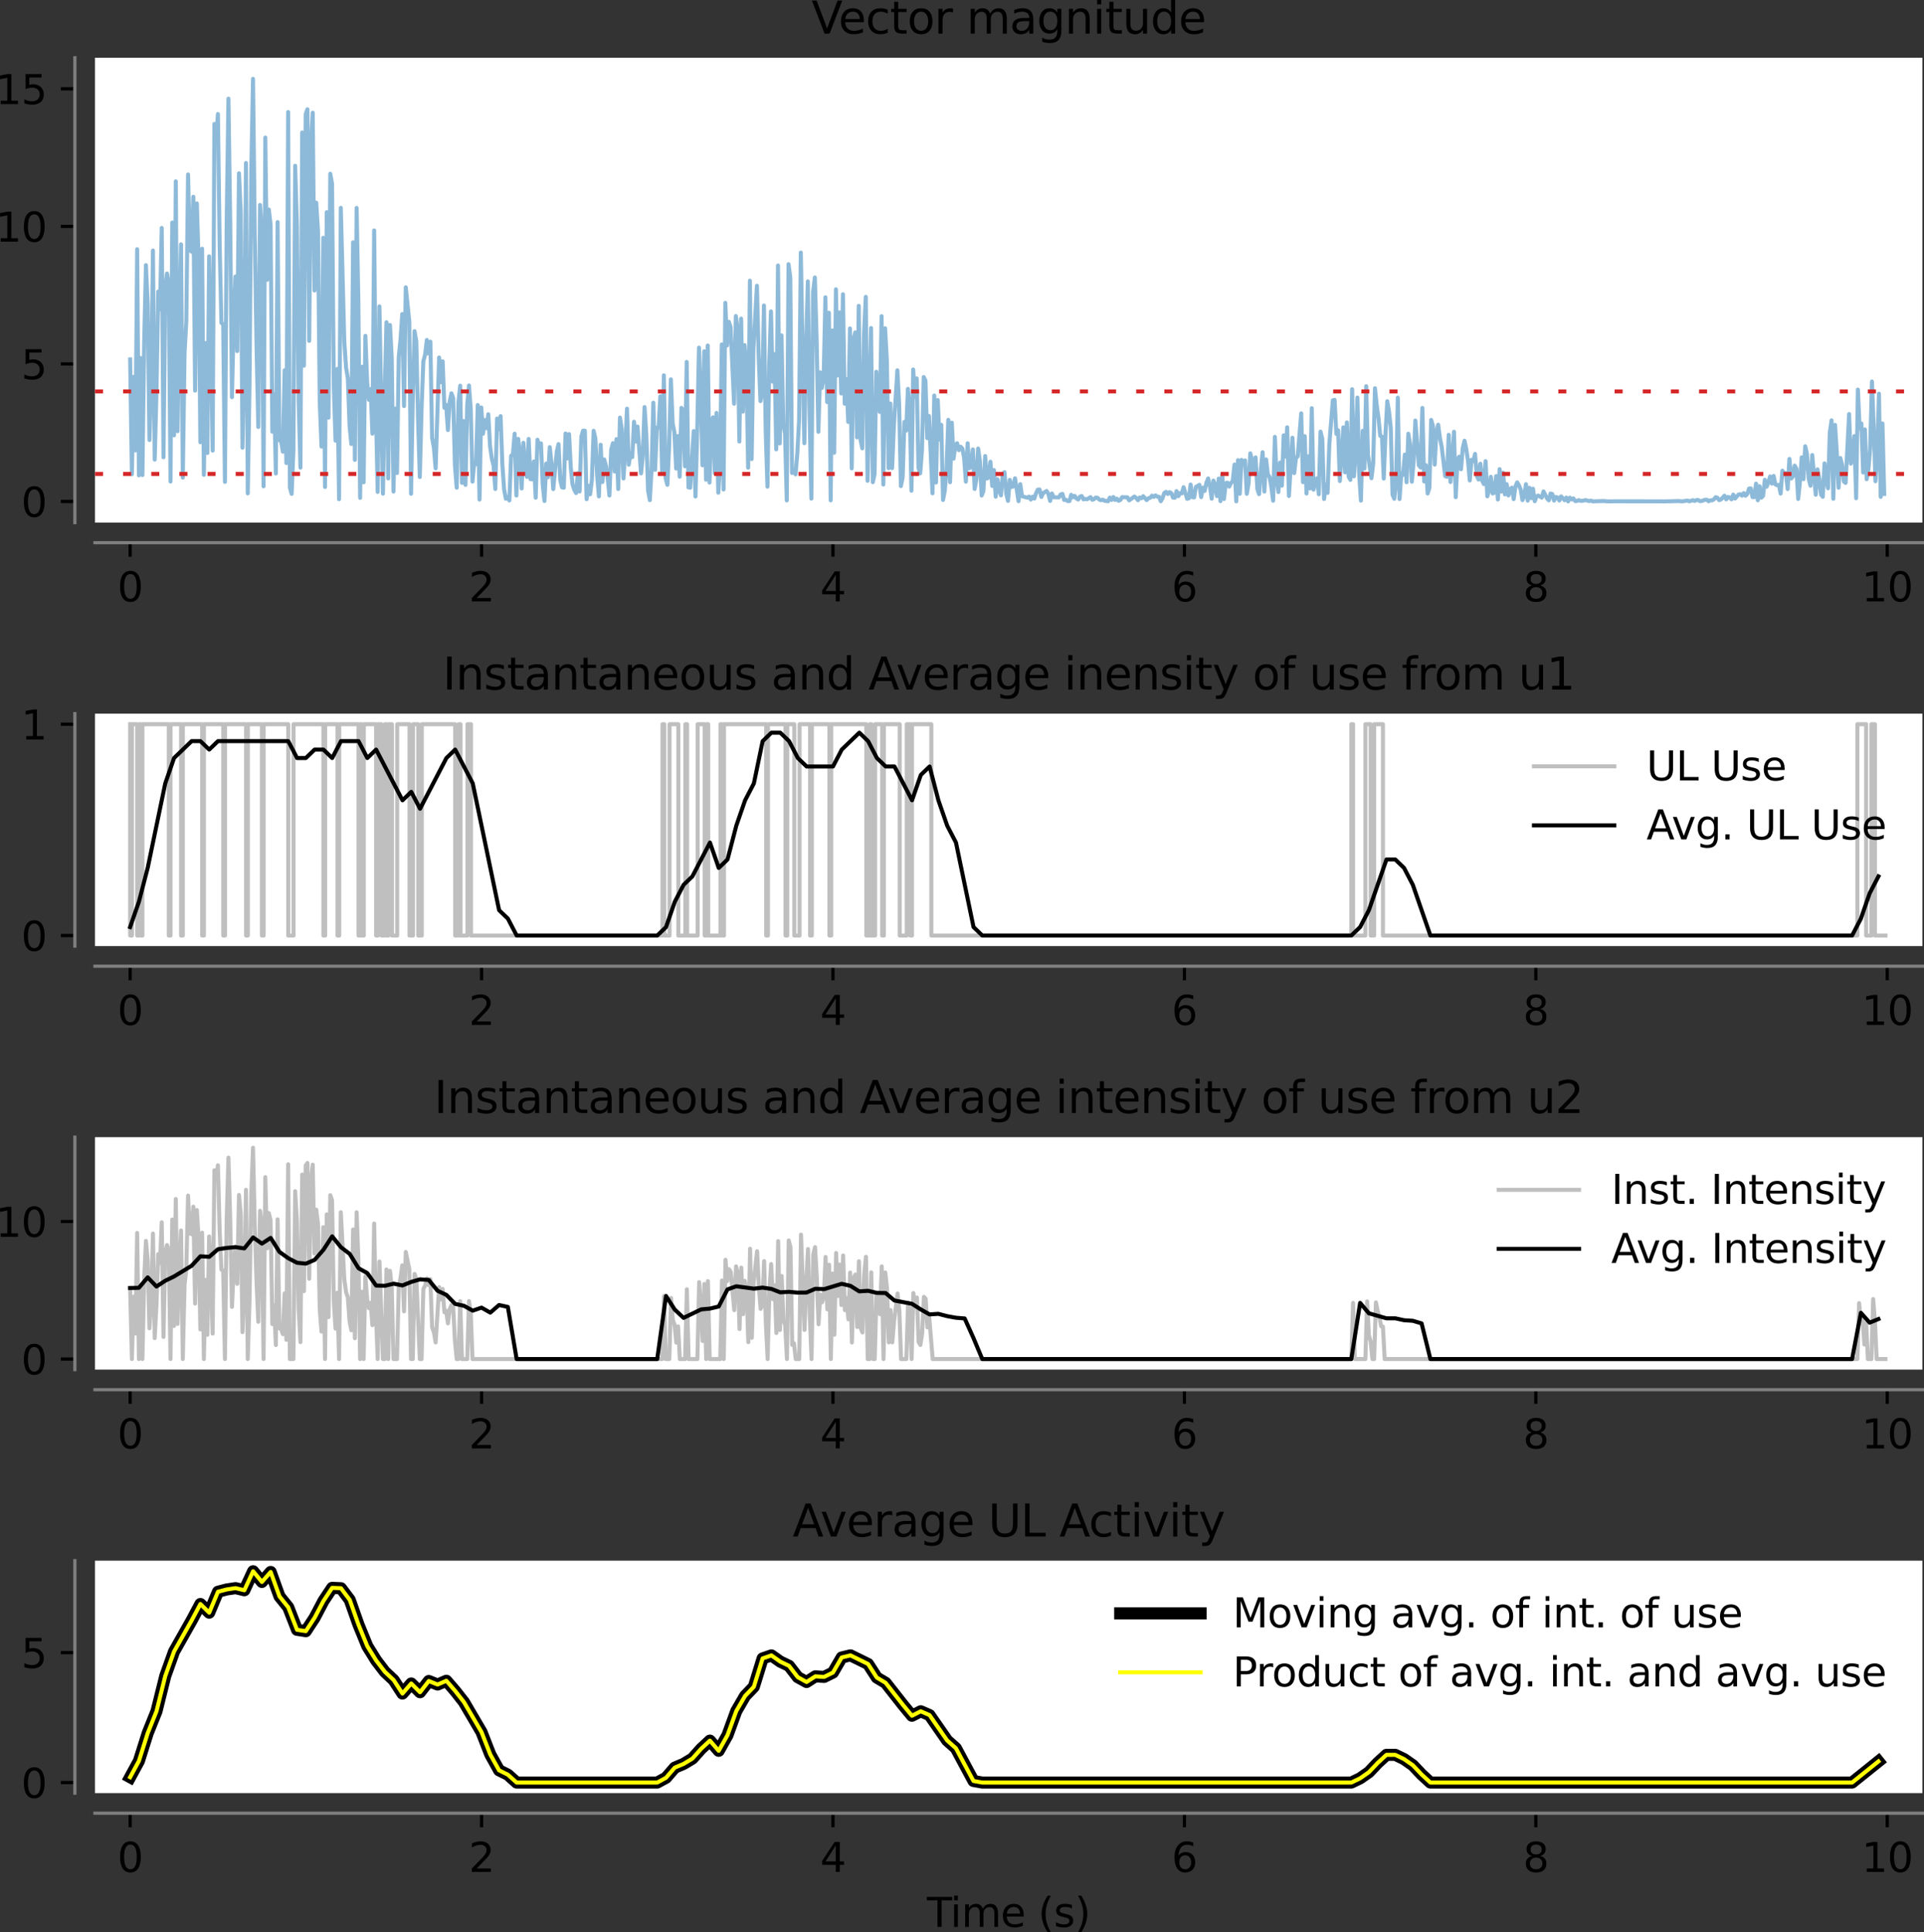 <?xml version="1.0" encoding="UTF-8" standalone="no"?>
<svg
   width="478.587pt"
   height="480.554pt"
   viewBox="0 0 478.587 480.554"
   version="1.1"
   id="svg1236"
   sodipodi:docname="uluse_vec_mag_act.svg"
   inkscape:version="1.2 (dc2aeda, 2022-05-15)"
   xmlns:inkscape="http://www.inkscape.org/namespaces/inkscape"
   xmlns:sodipodi="http://sodipodi.sourceforge.net/DTD/sodipodi-0.dtd"
   xmlns:xlink="http://www.w3.org/1999/xlink"
   xmlns="http://www.w3.org/2000/svg"
   xmlns:svg="http://www.w3.org/2000/svg"
   xmlns:rdf="http://www.w3.org/1999/02/22-rdf-syntax-ns#"
   xmlns:cc="http://creativecommons.org/ns#"
   xmlns:dc="http://purl.org/dc/elements/1.1/">
  <rect x="0" y="0" width="478.587" height="480.554" fill="#333333" stroke="none"/>
  <sodipodi:namedview
     id="namedview1238"
     pagecolor="#ffffff"
     bordercolor="#000000"
     borderopacity="0.25"
     inkscape:showpageshadow="2"
     inkscape:pageopacity="0.0"
     inkscape:pagecheckerboard="0"
     inkscape:deskcolor="#d1d1d1"
     inkscape:document-units="pt"
     showgrid="false"
     inkscape:zoom="1.265314"
     inkscape:cx="298.34493"
     inkscape:cy="452.85203"
     inkscape:window-width="1680"
     inkscape:window-height="934"
     inkscape:window-x="0"
     inkscape:window-y="25"
     inkscape:window-maximized="1"
     inkscape:current-layer="figure_1" />
  <defs
     id="defs136">
    <style
       type="text/css"
       id="style134">*{stroke-linejoin: round; stroke-linecap: butt}</style>
  </defs>
  <g
     id="figure_1"
     transform="translate(-15.013,-11.082)">
    <g
       id="axes_1">
      <g
         id="patch_2">
        <path
           d="M 38.64,141.056 H 493.2 V 25.44 H 38.64 Z"
           style="fill:#ffffff"
           id="path141" />
      </g>
      <g
         id="matplotlib.axis_1">
        <g
           id="xtick_1">
          <g
             id="line2d_1">
            <defs
               id="defs145">
              <path
                 id="m51aa7cf7c6"
                 d="M 0,0 V 3.5"
                 style="stroke:#000000;stroke-width:0.8" />
            </defs>
            <g
               id="g149">
              <use
                 xlink:href="#m51aa7cf7c6"
                 x="47.382"
                 y="146.056"
                 style="stroke:#000000;stroke-width:0.8"
                 id="use147" />
            </g>
          </g>
          <g
             id="text_1">
            <!-- 0 -->
            <g
               transform="matrix(0.1,0,0,-0.1,44.2,160.654)"
               id="g157">
              <defs
                 id="defs153">
                <path
                   id="DejaVuSans-30"
                   d="m 2034,4250 q -487,0 -733,-480 -245,-479 -245,-1442 0,-959 245,-1439 246,-480 733,-480 491,0 736,480 246,480 246,1439 0,963 -246,1442 -245,480 -736,480 z m 0,500 q 785,0 1199,-621 414,-620 414,-1801 0,-1178 -414,-1799 -414,-620 -1199,-620 -784,0 -1198,620 -414,621 -414,1799 0,1181 414,1801 414,621 1198,621 z"
                   transform="scale(0.016)" />
              </defs>
              <use
                 xlink:href="#DejaVuSans-30"
                 id="use155" />
            </g>
          </g>
        </g>
        <g
           id="xtick_2">
          <g
             id="line2d_2">
            <g
               id="g163">
              <use
                 xlink:href="#m51aa7cf7c6"
                 x="134.797"
                 y="146.056"
                 style="stroke:#000000;stroke-width:0.8"
                 id="use161" />
            </g>
          </g>
          <g
             id="text_2">
            <!-- 2 -->
            <g
               transform="matrix(0.1,0,0,-0.1,131.616,160.654)"
               id="g171">
              <defs
                 id="defs167">
                <path
                   id="DejaVuSans-32"
                   d="M 1228,531 H 3431 V 0 H 469 v 531 q 359,372 979,998 621,627 780,809 303,340 423,576 121,236 121,464 0,372 -261,606 -261,235 -680,235 -297,0 -627,-103 -329,-103 -704,-313 v 638 q 381,153 712,231 332,78 607,78 725,0 1156,-363 431,-362 431,-968 0,-288 -108,-546 -107,-257 -392,-607 -78,-91 -497,-524 Q 1991,1309 1228,531 Z"
                   transform="scale(0.016)" />
              </defs>
              <use
                 xlink:href="#DejaVuSans-32"
                 id="use169" />
            </g>
          </g>
        </g>
        <g
           id="xtick_3">
          <g
             id="line2d_3">
            <g
               id="g177">
              <use
                 xlink:href="#m51aa7cf7c6"
                 x="222.212"
                 y="146.056"
                 style="stroke:#000000;stroke-width:0.8"
                 id="use175" />
            </g>
          </g>
          <g
             id="text_3">
            <!-- 4 -->
            <g
               transform="matrix(0.1,0,0,-0.1,219.031,160.654)"
               id="g185">
              <defs
                 id="defs181">
                <path
                   id="DejaVuSans-34"
                   d="M 2419,4116 825,1625 h 1594 z m -166,550 h 794 V 1625 h 666 V 1100 H 3047 V 0 H 2419 V 1100 H 313 v 609 z"
                   transform="scale(0.016)" />
              </defs>
              <use
                 xlink:href="#DejaVuSans-34"
                 id="use183" />
            </g>
          </g>
        </g>
        <g
           id="xtick_4">
          <g
             id="line2d_4">
            <g
               id="g191">
              <use
                 xlink:href="#m51aa7cf7c6"
                 x="309.628"
                 y="146.056"
                 style="stroke:#000000;stroke-width:0.8"
                 id="use189" />
            </g>
          </g>
          <g
             id="text_4">
            <!-- 6 -->
            <g
               transform="matrix(0.1,0,0,-0.1,306.446,160.654)"
               id="g199">
              <defs
                 id="defs195">
                <path
                   id="DejaVuSans-36"
                   d="m 2113,2584 q -425,0 -674,-291 -248,-290 -248,-796 0,-503 248,-796 249,-292 674,-292 425,0 673,292 248,293 248,796 0,506 -248,796 -248,291 -673,291 z m 1253,1979 v -575 q -238,112 -480,171 -242,60 -480,60 -625,0 -955,-422 -329,-422 -376,-1275 184,272 462,417 279,145 613,145 703,0 1111,-427 408,-426 408,-1160 0,-719 -425,-1154 -425,-434 -1131,-434 -810,0 -1238,620 -428,621 -428,1799 0,1106 525,1764 525,658 1409,658 238,0 480,-47 242,-47 505,-140 z"
                   transform="scale(0.016)" />
              </defs>
              <use
                 xlink:href="#DejaVuSans-36"
                 id="use197" />
            </g>
          </g>
        </g>
        <g
           id="xtick_5">
          <g
             id="line2d_5">
            <g
               id="g205">
              <use
                 xlink:href="#m51aa7cf7c6"
                 x="397.043"
                 y="146.056"
                 style="stroke:#000000;stroke-width:0.8"
                 id="use203" />
            </g>
          </g>
          <g
             id="text_5">
            <!-- 8 -->
            <g
               transform="matrix(0.1,0,0,-0.1,393.862,160.654)"
               id="g213">
              <defs
                 id="defs209">
                <path
                   id="DejaVuSans-38"
                   d="m 2034,2216 q -450,0 -708,-241 -257,-241 -257,-662 0,-422 257,-663 258,-241 708,-241 450,0 709,242 260,243 260,662 0,421 -258,662 -257,241 -711,241 z m -631,268 q -406,100 -633,378 -226,279 -226,679 0,559 398,884 399,325 1092,325 697,0 1094,-325 397,-325 397,-884 0,-400 -227,-679 -226,-278 -629,-378 456,-106 710,-416 255,-309 255,-755 Q 3634,634 3220,271 2806,-91 2034,-91 1263,-91 848,271 434,634 434,1313 q 0,446 256,755 257,310 713,416 z m -231,997 q 0,-362 226,-565 227,-203 636,-203 407,0 636,203 230,203 230,565 0,363 -230,566 -229,203 -636,203 -409,0 -636,-203 -226,-203 -226,-566 z"
                   transform="scale(0.016)" />
              </defs>
              <use
                 xlink:href="#DejaVuSans-38"
                 id="use211" />
            </g>
          </g>
        </g>
        <g
           id="xtick_6">
          <g
             id="line2d_6">
            <g
               id="g219">
              <use
                 xlink:href="#m51aa7cf7c6"
                 x="484.458"
                 y="146.056"
                 style="stroke:#000000;stroke-width:0.8"
                 id="use217" />
            </g>
          </g>
          <g
             id="text_6">
            <!-- 10 -->
            <g
               transform="matrix(0.1,0,0,-0.1,478.096,160.654)"
               id="g229">
              <defs
                 id="defs223">
                <path
                   id="DejaVuSans-31"
                   d="M 794,531 H 1825 V 4091 L 703,3866 v 575 l 1116,225 h 631 V 531 H 3481 V 0 H 794 Z"
                   transform="scale(0.016)" />
              </defs>
              <use
                 xlink:href="#DejaVuSans-31"
                 id="use225" />
              <use
                 xlink:href="#DejaVuSans-30"
                 x="63.623"
                 id="use227" />
            </g>
          </g>
        </g>
      </g>
      <g
         id="matplotlib.axis_2">
        <g
           id="ytick_1">
          <g
             id="line2d_7">
            <defs
               id="defs235">
              <path
                 id="m31bd8e0a11"
                 d="M 0,0 H -3.5"
                 style="stroke:#000000;stroke-width:0.8" />
            </defs>
            <g
               id="g239">
              <use
                 xlink:href="#m31bd8e0a11"
                 x="33.64"
                 y="135.801"
                 style="stroke:#000000;stroke-width:0.8"
                 id="use237" />
            </g>
          </g>
          <g
             id="text_7">
            <!-- 0 -->
            <g
               transform="matrix(0.1,0,0,-0.1,20.277,139.6)"
               id="g244">
              <use
                 xlink:href="#DejaVuSans-30"
                 id="use242" />
            </g>
          </g>
        </g>
        <g
           id="ytick_2">
          <g
             id="line2d_8">
            <g
               id="g250">
              <use
                 xlink:href="#m31bd8e0a11"
                 x="33.64"
                 y="101.592"
                 style="stroke:#000000;stroke-width:0.8"
                 id="use248" />
            </g>
          </g>
          <g
             id="text_8">
            <!-- 5 -->
            <g
               transform="matrix(0.1,0,0,-0.1,20.277,105.391)"
               id="g258">
              <defs
                 id="defs254">
                <path
                   id="DejaVuSans-35"
                   d="M 691,4666 H 3169 V 4134 H 1269 V 2991 q 137,47 274,70 138,23 276,23 781,0 1237,-428 457,-428 457,-1159 Q 3513,744 3044,326 2575,-91 1722,-91 1428,-91 1123,-41 819,9 494,109 v 635 q 281,-153 581,-228 300,-75 634,-75 541,0 856,284 316,284 316,772 0,487 -316,771 -315,285 -856,285 -253,0 -505,-56 -251,-56 -513,-175 z"
                   transform="scale(0.016)" />
              </defs>
              <use
                 xlink:href="#DejaVuSans-35"
                 id="use256" />
            </g>
          </g>
        </g>
        <g
           id="ytick_3">
          <g
             id="line2d_9">
            <g
               id="g264">
              <use
                 xlink:href="#m31bd8e0a11"
                 x="33.64"
                 y="67.384"
                 style="stroke:#000000;stroke-width:0.8"
                 id="use262" />
            </g>
          </g>
          <g
             id="text_9">
            <!-- 10 -->
            <g
               transform="matrix(0.1,0,0,-0.1,13.915,71.183)"
               id="g271">
              <use
                 xlink:href="#DejaVuSans-31"
                 id="use267" />
              <use
                 xlink:href="#DejaVuSans-30"
                 x="63.623"
                 id="use269" />
            </g>
          </g>
        </g>
        <g
           id="ytick_4">
          <g
             id="line2d_10">
            <g
               id="g277">
              <use
                 xlink:href="#m31bd8e0a11"
                 x="33.64"
                 y="33.175"
                 style="stroke:#000000;stroke-width:0.8"
                 id="use275" />
            </g>
          </g>
          <g
             id="text_10">
            <!-- 15 -->
            <g
               transform="matrix(0.1,0,0,-0.1,13.915,36.974)"
               id="g284">
              <use
                 xlink:href="#DejaVuSans-31"
                 id="use280" />
              <use
                 xlink:href="#DejaVuSans-35"
                 x="63.623"
                 id="use282" />
            </g>
          </g>
        </g>
      </g>
      <g
         id="line2d_11">
        <path
           d="m 47.382,100.475 0.437,28.543 0.437,-24.22 0.437,18.307 0.437,-50.041 0.437,56.242 0.437,-29.184 0.437,29.113 0.437,-33.092 0.437,-19.12 0.437,9.73 0.437,33.77 0.437,-13.399 0.437,-33.73 0.437,52.001 0.437,-16.746 0.437,-25.045 0.437,4.42 0.437,-20.257 0.437,57.039 0.437,-42.191 0.437,-3.506 0.437,2.507 0.437,49.222 0.437,-64.418 0.437,52.928 0.437,-63.162 0.437,62.14 0.437,-27.989 0.437,-18.482 0.437,58.005 0.437,-30.923 0.437,-8.01 0.437,-36.454 0.437,18.827 0.437,0.383 0.437,-13.664 0.437,48.206 0.437,-46.552 0.437,14.129 0.437,45.265 0.437,-48.126 0.437,56.229 0.437,-32.767 0.437,27.334 0.437,-48.899 0.437,18.968 0.437,29.349 0.437,-81.25 0.437,4.322 0.437,-6.787 0.437,32.754 0.437,19.194 0.437,0.34 0.437,39.197 0.437,-64.574 0.437,-30.732 0.437,30.765 0.437,43.486 0.437,-18.946 0.437,-11.081 0.437,18.56 0.437,-44.228 0.437,9.678 0.437,58.577 0.437,-20.545 0.437,-50.266 0.437,82.175 0.437,-26.932 0.437,-53.239 0.437,-22.93 0.437,38.81 0.437,27.658 0.437,20.113 0.437,-55.217 0.437,6.894 0.437,63.087 0.437,-86.742 0.437,35.39 0.437,-17.498 0.437,3.72 0.437,51.534 0.437,-9.358 0.437,19.755 0.437,-62.524 0.437,54.224 0.437,0.328 0.437,2.559 0.437,-20.256 0.437,23.074 0.437,-87.302 0.437,93.427 0.437,1.551 0.437,-10.919 0.437,-70.697 0.437,14.917 0.437,43.621 0.437,16.54 0.437,-83.359 0.437,58.005 0.437,-62.561 0.437,-1.198 0.437,57.589 0.437,-48.829 0.437,-7.914 0.437,44.222 0.437,-21.858 0.437,6.977 0.437,42.557 0.437,11.145 0.437,-51.942 0.437,61.986 0.437,-68.35 0.437,51.1 0.437,-60.663 0.437,2.469 0.437,50.423 0.437,13.492 0.437,-17.853 0.437,32.42 0.437,-72.473 0.874,33.413 0.437,6.351 0.437,2.617 0.437,11.898 0.437,4.458 0.437,-50.162 0.437,54.117 0.437,-62.669 0.437,23.422 0.437,48.686 0.437,-32.605 0.437,28.732 0.437,-36.419 0.437,11.497 0.437,4.409 0.437,-2.658 0.437,11.076 0.437,-50.542 0.437,44.884 0.437,20.154 0.437,-46.151 0.874,46.583 0.437,-25.131 0.437,-17.503 0.437,38.853 0.437,-38.168 0.437,8.134 0.437,33.285 0.437,-20.625 0.437,16.014 0.437,-28.831 0.437,-4.334 0.437,-6.37 0.437,22.894 0.437,-29.546 0.874,8.516 0.437,42.835 0.437,-23.947 0.437,-16.491 0.437,2.554 0.437,19.593 0.437,14.126 0.437,-17.102 0.437,-11.694 0.437,-1.603 0.437,-3.68 0.437,3.372 0.437,-2.956 0.437,23.931 0.437,2.411 0.437,5.157 0.874,-27.553 0.437,6.126 0.437,-5.185 0.437,11.565 0.437,-0.736 0.437,6.27 0.437,-7.002 0.437,-2.145 0.437,1.188 0.437,16.789 0.437,5.5 0.437,-21.372 0.437,-3.992 0.437,24.168 0.437,-15.382 0.437,15.882 0.437,-19.902 0.437,-4.817 0.437,5.86 0.437,18.057 0.437,-4.855 0.437,0.53 0.437,-14.736 0.437,23.514 0.437,-22.906 0.437,6.536 0.437,-3.41 0.437,2.022 0.437,-3.464 0.437,7.932 0.437,3.094 0.437,1.733 0.437,5.835 0.437,-17.518 0.437,2.656 0.437,-3.263 0.437,11.938 0.437,6.265 0.437,2.356 0.437,-0.441 0.437,0.869 0.437,-11.119 0.437,-0.287 0.437,-5.209 0.437,15.391 0.437,-14.107 0.437,3.311 0.437,9.03 0.437,-11.363 0.437,6.484 0.437,1.994 0.437,-9.444 0.437,9.995 0.437,0.074 0.437,-4.473 0.437,9.032 0.437,-14.428 0.437,1.521 0.437,-0.615 0.437,10.353 0.437,3.991 0.437,-9.321 0.437,3.42 0.437,-7.51 0.437,4.032 0.437,6.411 0.874,-9.284 0.437,-1.908 0.437,8.948 0.437,1.827 0.437,0.08 0.437,-13.495 0.437,6.195 0.437,-6.042 0.437,8.416 0.437,4.127 0.437,1.355 0.437,0.771 0.437,-4.945 0.437,4.544 0.437,-13.64 0.437,-1.49 0.437,0.008 0.437,17.051 0.437,-3.337 0.437,2.12 0.437,-3.57 0.437,-12.235 0.437,1.96 0.437,9.283 0.437,5.08 0.437,-12.853 0.437,9.263 0.437,-5.624 0.437,1.623 0.437,3.07 0.437,4.302 0.437,-11.445 0.437,-1.586 0.437,7.073 0.437,-8.065 0.437,12.403 0.437,-17.76 0.437,2.759 0.437,12.385 0.437,-7.029 0.437,-10.336 0.437,13.931 0.437,-2.906 0.437,1.032 0.437,-8.81 0.437,4.957 0.437,-3.763 0.874,11.658 0.437,-4.373 0.437,-12.119 0.437,6.775 0.437,13.954 0.437,2.418 0.437,-7.563 0.437,-16.675 0.437,16.701 0.437,-10.514 0.437,0.042 0.437,-7.82 0.437,18.722 0.437,-23.941 0.437,25.627 0.437,1.605 0.437,-9.547 0.437,-16.687 0.437,10.905 0.437,2.299 0.437,8.989 0.437,-8.095 0.437,10.118 0.437,-17.117 0.437,0.552 0.437,13.988 0.437,-25.968 0.437,31.201 0.437,0.084 0.874,-14.083 0.437,16.266 0.437,-16.276 0.437,-20.738 0.437,11.795 0.437,17.454 0.437,-28.362 0.437,31.948 0.437,-33.373 0.437,34.092 0.437,-14.904 0.437,-1.329 0.437,13.921 0.437,-15.018 0.437,19.839 0.437,-7.25 0.437,-29.617 0.437,36.079 0.437,-46.417 0.437,10.59 0.437,-5.886 0.437,1.329 0.874,19.054 0.437,-21.806 0.437,3.496 0.437,27.701 0.437,-30.563 0.437,23.14 0.437,-16.54 0.437,5.185 0.437,25.286 0.437,-46.503 0.437,44.358 0.437,-27.413 0.874,-15.688 0.437,17.498 0.437,11.198 0.437,-1.948 0.437,-21.829 0.437,31.325 0.437,13.729 0.437,-30.251 0.437,-13.333 0.437,17.473 0.437,-6.839 0.437,23.676 0.437,-45.734 0.437,44.259 0.437,-26.879 0.437,22.016 0.437,2.47 0.437,16.566 0.437,-58.763 0.437,3.29 0.437,48.646 0.437,-0.803 0.437,1.146 0.437,-5.197 0.437,-8.127 0.437,-41.84 0.874,47.415 0.437,-23.599 0.437,-16.649 0.437,32.713 0.437,21.321 0.437,-51.44 0.437,-3.56 0.437,15.408 0.437,22.974 0.437,-14.787 0.437,3.876 0.437,-2.539 0.437,-20.014 0.437,26.064 0.437,-22.219 0.437,46.664 0.437,-42.266 0.437,30.428 0.437,-40.659 0.437,21.44 0.437,-15.679 0.437,20.151 0.437,-24.676 0.437,27.229 0.437,-6.096 0.437,10.625 0.437,-23.251 0.437,34.795 0.437,-32.1 0.437,-1.718 0.437,26.106 0.437,-32.708 0.437,33.27 0.437,2.172 0.437,-28.604 0.437,-9.065 0.437,45.744 0.874,-38.001 0.437,38.338 0.437,-1.963 0.437,-25.489 0.437,7.941 0.437,2.036 0.437,-23.809 0.437,41.87 0.437,-38.86 0.437,7.967 0.437,26.841 0.437,-16.097 0.437,16.074 0.437,-10.43 0.874,-13.9 0.437,8.4 0.437,20.397 0.437,-2.191 0.437,-13.769 0.437,2.161 0.437,-10.388 0.437,4.503 0.437,20.827 0.437,-30.147 0.437,6.832 0.437,-4.613 0.437,22.207 0.437,1.407 0.437,-5.649 0.437,-18.3 0.437,0.907 0.437,14.284 0.437,-5.513 0.874,19.238 0.437,-24.327 0.437,21.646 0.437,-20.518 0.437,9.841 0.437,-3.685 0.437,18.694 0.437,-2.323 0.437,-5.433 0.437,-12.178 0.437,15.517 0.437,-14.81 0.437,8.964 0.437,-3.361 0.437,-0.489 0.437,1.736 0.437,-0.88 0.437,0.462 0.437,2.316 0.437,5.934 0.437,-9.561 0.437,6.202 0.437,-0.334 0.437,-4.325 0.437,9.826 0.437,-2.423 0.437,-7.635 0.437,3.103 0.437,8.59 0.437,-1.094 0.437,-8.725 0.437,5.606 0.437,-0.313 0.437,-3.877 0.437,6.023 0.437,-3.949 0.437,6.625 0.437,-4.34 0.437,2.794 0.437,1.219 0.437,-5.167 0.437,-0.611 0.437,5.275 0.437,1.88 0.437,-5.237 0.437,1.788 0.437,-0.174 0.437,-2.004 0.874,5.695 0.437,-4.234 0.437,3.001 1.311,0.363 0.437,-0.271 0.437,0.731 0.437,-0.717 0.437,0.475 0.437,-1.363 0.437,-0.865 0.437,-0.019 0.437,1.848 0.437,-0.963 0.874,-0.53 0.437,0.748 0.437,1.735 0.437,-1.863 0.437,0.942 1.311,0.034 0.437,-0.742 0.437,-0.124 0.437,1.511 0.437,-0.056 0.437,0.333 0.437,-0.007 0.437,-1.563 0.437,0.621 0.437,-0.35 0.437,0.667 0.437,0.234 0.437,-0.719 0.437,-0.136 0.437,0.825 0.437,-0.112 0.437,0.091 0.874,-0.538 0.437,0.66 0.437,-0.152 0.437,-0.413 0.437,0.069 0.437,0.449 0.437,0.154 0.437,-0.141 0.437,0.276 0.874,0.132 0.437,-0.923 0.437,0.584 0.437,-0.716 0.437,0.714 0.437,-0.306 0.437,0.52 0.437,-0.197 0.437,-0.712 0.874,0.047 0.437,-0.002 0.437,0.763 1.311,-0.962 0.437,0.358 0.437,0.56 0.437,-0.676 0.437,0.191 0.437,-0.512 0.874,0.975 0.437,-0.479 0.437,-0.104 0.437,-0.525 0.437,0.315 0.437,-0.381 0.437,0.304 0.437,0.049 0.437,1.105 0.437,-0.749 0.437,-1.326 0.437,-0.27 0.437,0.549 0.437,-0.479 0.437,0.263 0.437,1.117 0.437,0.021 0.437,-1.659 0.437,1.269 0.437,-0.771 0.437,0.082 0.437,-1.547 0.874,2.894 0.437,-0.118 0.437,-3.441 0.437,3.152 0.437,0.065 0.437,-2.613 0.874,-0.528 0.437,3.065 0.437,-2.349 0.437,0.81 0.437,-2.06 0.437,-1.062 0.437,1.934 0.437,3.123 0.437,-4.52 0.437,1.295 0.437,2.577 0.437,-4.351 0.437,5.594 0.437,-6.713 0.437,6.189 0.437,-3.91 0.437,-0.153 0.437,0.982 0.437,-0.906 0.437,-0.512 0.437,-4.073 0.437,9.155 0.437,-10.245 0.437,8.358 0.437,-8.427 0.437,1.011 0.437,-0.883 0.437,8.307 0.437,-2.473 0.437,-7.592 0.437,1.759 0.437,3.267 0.437,-4.024 0.437,7.818 0.437,1.345 0.437,-6.131 0.437,-4.312 0.437,9.784 0.437,-7.994 0.437,3.748 0.437,0.669 0.437,2.503 0.437,3.356 0.437,-15.884 0.437,10.262 0.437,3.466 0.437,-7.343 0.437,5.76 0.437,-12.535 0.437,5.283 0.437,-7.275 0.437,17.079 0.874,-14.489 0.437,8.812 0.437,-3.702 0.437,-0.48 0.874,-10.696 0.437,17.115 0.437,-11.434 0.437,14.262 0.437,-9.251 0.437,7.992 0.437,-19.958 0.437,20.268 0.437,-2.327 0.437,-0.51 0.437,3.976 0.437,-15.587 0.437,1.829 0.437,14.937 0.437,-3.606 0.437,2.082 0.437,-12.101 0.874,-10.914 0.437,-0.12 0.437,8.461 0.437,-0.895 0.437,12.629 0.874,-13.369 0.437,11.213 0.437,-12.432 0.437,13.501 0.437,0.793 0.437,-22.545 0.437,21.669 0.437,-5.755 0.437,-13.842 0.437,19.04 0.437,6.596 0.437,-17.361 0.437,9.366 0.437,-20.468 0.437,17.029 0.874,5.859 0.437,-3.697 0.437,-18.69 0.437,4.263 0.437,3.14 0.437,4.457 0.437,0.208 0.437,10.409 0.437,-11.106 0.437,-8.134 0.437,2.517 0.437,4.13 0.437,16.629 0.437,0.992 0.437,-3.989 0.437,-21.16 0.437,25.208 0.437,-6.392 0.437,0.394 0.437,-5.052 0.437,6.874 0.437,-12.059 0.437,2.604 0.437,9.334 0.437,-4.968 0.437,-10.252 0.874,11.149 0.437,0.53 0.437,-14.824 0.437,18.285 0.437,-4.044 0.437,7.048 0.437,-1.416 0.437,-16.889 0.437,1.457 0.437,9.667 0.437,-8.202 0.437,-1.73 0.437,3.349 0.437,2.109 0.874,7.341 0.437,0.166 0.437,-10.454 0.437,11.75 0.437,-5.533 0.437,-6.975 0.437,16.282 0.437,-9.353 0.437,-0.734 0.437,3.143 0.437,-5.26 0.437,-1.85 0.437,2.082 0.437,2.977 0.437,4.833 0.437,-5.142 0.437,0.366 0.437,-1.84 0.437,5.45 0.437,0.933 0.437,-3.923 0.437,4.176 0.437,0.883 0.437,-5.713 0.437,8.752 0.437,-1.666 0.437,-3.198 0.437,4.162 0.437,-0.191 0.437,-4.134 0.437,5.812 0.437,-7.549 0.437,5.586 0.437,-4.694 0.437,5.379 0.437,-2.549 0.437,2.83 0.437,-1.593 0.437,-0.347 0.437,2.85 0.437,-3.138 0.437,-1.023 0.437,0.711 0.437,1.108 0.437,2.598 0.437,-1.005 0.437,-2.973 0.437,4.1 0.437,-3.186 0.437,2.57 0.437,-2.364 0.437,3.126 0.437,-1.191 0.437,-0.224 0.874,0.521 0.437,-1.548 0.874,1.733 0.437,0.485 0.437,-1.702 0.437,0.147 0.437,1.626 0.437,-0.899 0.437,0.111 0.437,0.768 0.437,-1.037 0.874,0.965 0.437,-0.66 0.437,0.948 0.437,-0.913 0.437,0.43 0.437,-0.257 0.437,0.652 0.437,-0.002 0.437,-0.225 0.437,0.164 0.437,0.019 0.874,-0.187 0.874,0.25 0.437,-0.129 0.437,0.191 2.622,-0.09 1.311,0.1 1.748,-0.029 10.053,0.011 2.185,0.018 1.311,-0.036 1.311,-0.037 0.874,-0.02 0.874,0.079 1.311,-0.201 0.437,0.197 0.874,-0.283 0.437,0.187 0.437,-0.211 0.437,-0.027 0.437,0.274 0.437,-0.017 0.874,-0.316 0.437,-0.004 0.437,0.385 0.437,-0.248 0.437,0.016 0.437,-0.251 0.437,-0.535 0.437,0.144 0.437,0.595 0.437,-0.164 0.874,-0.952 0.437,0.924 0.437,-0.61 0.437,0.126 0.437,0.466 0.437,-1.18 0.437,0.988 0.874,-0.99 0.437,-0.095 0.437,0.376 0.437,-0.647 0.437,0.654 0.437,-0.441 0.437,-1.338 0.437,-0.044 0.437,2.174 0.437,-0.007 0.437,-3.351 0.437,4.143 0.437,-3.499 0.437,2.857 0.437,-0.449 0.437,-4.019 0.437,1.739 0.437,-1.067 0.437,-1.498 0.437,1.78 0.437,-1.917 0.437,2.125 0.437,0.197 0.437,-0.097 0.437,2.178 0.437,-5.692 0.437,0.589 0.437,0.044 0.437,3.93 0.437,-7.497 0.437,4.885 0.437,-0.517 0.437,-2.699 0.437,0.762 0.437,7.526 0.437,-4.214 0.437,-6.136 0.437,5.434 0.437,-8.181 0.437,1.886 0.437,6.234 0.437,1.687 0.437,-7.641 0.874,9.878 0.437,-6.304 0.437,2.279 0.437,3.991 0.437,0.55 0.437,-8.316 0.437,4.328 0.437,1.873 0.437,-13.844 0.437,-3.058 0.437,19.518 0.437,-18.393 0.437,6.933 0.437,8.711 0.437,-7.398 0.437,1.714 0.437,4.125 0.437,0.356 0.874,-17.138 0.437,12.347 0.437,-1.008 0.437,-5.849 0.437,15.461 0.437,-27.026 0.437,9.676 0.437,-1.243 0.437,12.202 0.437,-10.734 0.437,12.383 0.437,-2.486 0.437,-5.187 0.437,-16.616 0.437,10.905 0.437,13.9 0.437,-6.643 0.437,-15.141 0.437,25.67 0.437,-18.259 0.437,17.536 v 0"
           clip-path="url(#pdba3c3dba5)"
           style="fill:none;stroke:#1f77b4;stroke-linecap:square;stroke-opacity:0.5"
           id="path289" />
      </g>
      <g
         id="line2d_12">
        <path
           d="M 38.64,128.959 H 493.2"
           clip-path="url(#pdba3c3dba5)"
           style="fill:none;stroke:#d62728;stroke-dasharray:2, 5;stroke-dashoffset:0"
           id="path292" />
      </g>
      <g
         id="line2d_13">
        <path
           d="M 38.64,108.434 H 493.2"
           clip-path="url(#pdba3c3dba5)"
           style="fill:none;stroke:#d62728;stroke-dasharray:2, 5;stroke-dashoffset:0"
           id="path295" />
      </g>
      <g
         id="patch_3">
        <path
           d="M 33.64,141.056 V 25.44"
           style="fill:none;stroke:#7f7f7f;stroke-width:0.8;stroke-linecap:square;stroke-linejoin:miter"
           id="path298" />
      </g>
      <g
         id="patch_4">
        <path
           d="M 38.64,146.056 H 493.2"
           style="fill:none;stroke:#7f7f7f;stroke-width:0.8;stroke-linecap:square;stroke-linejoin:miter"
           id="path301" />
      </g>
      <g
         id="text_11">
        <!-- Vector magnitude -->
        <g
           transform="matrix(0.11,0,0,-0.11,216.894,19.44)"
           id="g352">
          <defs
             id="defs318">
            <path
               id="DejaVuSans-56"
               d="M 1831,0 50,4666 H 709 L 2188,738 3669,4666 h 656 L 2547,0 Z"
               transform="scale(0.016)" />
            <path
               id="DejaVuSans-65"
               d="M 3597,1894 V 1613 H 953 q 38,-594 358,-905 320,-311 892,-311 331,0 642,81 311,81 618,244 V 178 Q 3153,47 2828,-22 2503,-91 2169,-91 1331,-91 842,396 353,884 353,1716 q 0,859 464,1363 464,505 1252,505 706,0 1117,-455 411,-454 411,-1235 z m -575,169 q -6,471 -264,752 -258,282 -683,282 -481,0 -770,-272 -289,-272 -333,-766 z"
               transform="scale(0.016)" />
            <path
               id="DejaVuSans-63"
               d="m 3122,3366 v -538 q -244,135 -489,202 -245,67 -495,67 -560,0 -870,-355 -309,-354 -309,-995 0,-641 309,-996 310,-354 870,-354 250,0 495,67 245,67 489,202 V 134 Q 2881,22 2623,-34 2366,-91 2075,-91 1284,-91 818,406 353,903 353,1747 q 0,856 470,1346 471,491 1290,491 265,0 518,-55 253,-54 491,-163 z"
               transform="scale(0.016)" />
            <path
               id="DejaVuSans-74"
               d="M 1172,4494 V 3500 H 2356 V 3053 H 1172 V 1153 q 0,-428 117,-550 117,-122 477,-122 h 590 V 0 H 1766 Q 1100,0 847,248 594,497 594,1153 V 3053 H 172 v 447 h 422 v 994 z"
               transform="scale(0.016)" />
            <path
               id="DejaVuSans-6f"
               d="m 1959,3097 q -462,0 -731,-361 -269,-361 -269,-989 0,-628 267,-989 268,-361 733,-361 460,0 728,362 269,363 269,988 0,622 -269,986 -268,364 -728,364 z m 0,487 q 750,0 1178,-488 429,-487 429,-1349 Q 3566,888 3137,398 2709,-91 1959,-91 1206,-91 779,398 353,888 353,1747 q 0,862 426,1349 427,488 1180,488 z"
               transform="scale(0.016)" />
            <path
               id="DejaVuSans-72"
               d="m 2631,2963 q -97,56 -211,82 -114,27 -251,27 -488,0 -749,-317 -261,-317 -261,-911 V 0 H 581 v 3500 h 578 v -544 q 182,319 472,473 291,155 707,155 59,0 131,-8 72,-7 159,-23 z"
               transform="scale(0.016)" />
            <path
               id="DejaVuSans-20"
               transform="scale(0.016)"
               d="" />
            <path
               id="DejaVuSans-6d"
               d="m 3328,2828 q 216,388 516,572 300,184 706,184 547,0 844,-383 297,-382 297,-1088 V 0 h -578 v 2094 q 0,503 -179,746 -178,244 -543,244 -447,0 -707,-297 -259,-296 -259,-809 V 0 h -578 v 2094 q 0,506 -178,748 -178,242 -550,242 -441,0 -701,-298 -259,-298 -259,-808 V 0 H 581 v 3500 h 578 v -544 q 197,322 472,475 275,153 653,153 382,0 649,-194 267,-193 395,-562 z"
               transform="scale(0.016)" />
            <path
               id="DejaVuSans-61"
               d="m 2194,1759 q -697,0 -966,-159 -269,-159 -269,-544 0,-306 202,-486 202,-179 548,-179 479,0 768,339 289,339 289,901 v 128 z m 1147,238 V 0 H 2766 V 531 Q 2569,213 2275,61 1981,-91 1556,-91 q -537,0 -855,302 -317,302 -317,808 0,590 395,890 396,300 1180,300 h 807 v 57 q 0,397 -261,614 -261,217 -733,217 -300,0 -585,-72 -284,-72 -546,-216 v 532 q 315,122 612,182 297,61 578,61 760,0 1135,-394 375,-393 375,-1193 z"
               transform="scale(0.016)" />
            <path
               id="DejaVuSans-67"
               d="m 2906,1791 q 0,625 -258,968 -257,344 -723,344 -462,0 -720,-344 -258,-343 -258,-968 0,-622 258,-966 258,-344 720,-344 466,0 723,344 258,344 258,966 z M 3481,434 q 0,-893 -397,-1329 -396,-436 -1215,-436 -303,0 -572,45 -269,45 -522,139 v 559 q 253,-137 500,-202 247,-66 503,-66 566,0 847,295 281,295 281,892 V 616 Q 2728,306 2450,153 2172,0 1784,0 1141,0 747,490 353,981 353,1791 q 0,812 394,1302 394,491 1037,491 388,0 666,-153 278,-153 456,-462 v 531 h 575 z"
               transform="scale(0.016)" />
            <path
               id="DejaVuSans-6e"
               d="M 3513,2113 V 0 h -575 v 2094 q 0,497 -194,743 -194,247 -581,247 -466,0 -735,-297 -269,-296 -269,-809 V 0 H 581 v 3500 h 578 v -544 q 207,316 486,472 280,156 646,156 603,0 912,-373 310,-373 310,-1098 z"
               transform="scale(0.016)" />
            <path
               id="DejaVuSans-69"
               d="m 603,3500 h 575 V 0 H 603 Z m 0,1363 h 575 V 4134 H 603 Z"
               transform="scale(0.016)" />
            <path
               id="DejaVuSans-75"
               d="m 544,1381 v 2119 h 575 V 1403 q 0,-497 193,-746 194,-248 582,-248 465,0 735,297 271,297 271,810 v 1984 h 575 V 0 H 2900 V 538 Q 2691,219 2414,64 2138,-91 1772,-91 1169,-91 856,284 544,659 544,1381 Z m 1447,2203 z"
               transform="scale(0.016)" />
            <path
               id="DejaVuSans-64"
               d="m 2906,2969 v 1894 h 575 V 0 H 2906 V 525 Q 2725,213 2448,61 2172,-91 1784,-91 1150,-91 751,415 353,922 353,1747 q 0,825 398,1331 399,506 1033,506 388,0 664,-152 277,-151 458,-463 z M 947,1747 q 0,-634 261,-995 261,-361 717,-361 456,0 718,361 263,361 263,995 0,634 -263,995 -262,361 -718,361 -456,0 -717,-361 -261,-361 -261,-995 z"
               transform="scale(0.016)" />
          </defs>
          <use
             xlink:href="#DejaVuSans-56"
             id="use320" />
          <use
             xlink:href="#DejaVuSans-65"
             x="60.658"
             id="use322" />
          <use
             xlink:href="#DejaVuSans-63"
             x="122.182"
             id="use324" />
          <use
             xlink:href="#DejaVuSans-74"
             x="177.162"
             id="use326" />
          <use
             xlink:href="#DejaVuSans-6f"
             x="216.371"
             id="use328" />
          <use
             xlink:href="#DejaVuSans-72"
             x="277.553"
             id="use330" />
          <use
             xlink:href="#DejaVuSans-20"
             x="318.666"
             id="use332" />
          <use
             xlink:href="#DejaVuSans-6d"
             x="350.453"
             id="use334" />
          <use
             xlink:href="#DejaVuSans-61"
             x="447.865"
             id="use336" />
          <use
             xlink:href="#DejaVuSans-67"
             x="509.145"
             id="use338" />
          <use
             xlink:href="#DejaVuSans-6e"
             x="572.621"
             id="use340" />
          <use
             xlink:href="#DejaVuSans-69"
             x="636"
             id="use342" />
          <use
             xlink:href="#DejaVuSans-74"
             x="663.783"
             id="use344" />
          <use
             xlink:href="#DejaVuSans-75"
             x="702.992"
             id="use346" />
          <use
             xlink:href="#DejaVuSans-64"
             x="766.371"
             id="use348" />
          <use
             xlink:href="#DejaVuSans-65"
             x="829.848"
             id="use350" />
        </g>
      </g>
    </g>
    <g
       id="axes_2">
      <g
         id="patch_5">
        <path
           d="M 38.64,246.384 H 493.2 V 188.576 H 38.64 Z"
           style="fill:#ffffff"
           id="path356" />
      </g>
      <g
         id="matplotlib.axis_3">
        <g
           id="xtick_7">
          <g
             id="line2d_14">
            <g
               id="g361">
              <use
                 xlink:href="#m51aa7cf7c6"
                 x="47.382"
                 y="251.384"
                 style="stroke:#000000;stroke-width:0.8"
                 id="use359" />
            </g>
          </g>
          <g
             id="text_12">
            <!-- 0 -->
            <g
               transform="matrix(0.1,0,0,-0.1,44.2,265.982)"
               id="g366">
              <use
                 xlink:href="#DejaVuSans-30"
                 id="use364" />
            </g>
          </g>
        </g>
        <g
           id="xtick_8">
          <g
             id="line2d_15">
            <g
               id="g372">
              <use
                 xlink:href="#m51aa7cf7c6"
                 x="134.797"
                 y="251.384"
                 style="stroke:#000000;stroke-width:0.8"
                 id="use370" />
            </g>
          </g>
          <g
             id="text_13">
            <!-- 2 -->
            <g
               transform="matrix(0.1,0,0,-0.1,131.616,265.982)"
               id="g377">
              <use
                 xlink:href="#DejaVuSans-32"
                 id="use375" />
            </g>
          </g>
        </g>
        <g
           id="xtick_9">
          <g
             id="line2d_16">
            <g
               id="g383">
              <use
                 xlink:href="#m51aa7cf7c6"
                 x="222.212"
                 y="251.384"
                 style="stroke:#000000;stroke-width:0.8"
                 id="use381" />
            </g>
          </g>
          <g
             id="text_14">
            <!-- 4 -->
            <g
               transform="matrix(0.1,0,0,-0.1,219.031,265.982)"
               id="g388">
              <use
                 xlink:href="#DejaVuSans-34"
                 id="use386" />
            </g>
          </g>
        </g>
        <g
           id="xtick_10">
          <g
             id="line2d_17">
            <g
               id="g394">
              <use
                 xlink:href="#m51aa7cf7c6"
                 x="309.628"
                 y="251.384"
                 style="stroke:#000000;stroke-width:0.8"
                 id="use392" />
            </g>
          </g>
          <g
             id="text_15">
            <!-- 6 -->
            <g
               transform="matrix(0.1,0,0,-0.1,306.446,265.982)"
               id="g399">
              <use
                 xlink:href="#DejaVuSans-36"
                 id="use397" />
            </g>
          </g>
        </g>
        <g
           id="xtick_11">
          <g
             id="line2d_18">
            <g
               id="g405">
              <use
                 xlink:href="#m51aa7cf7c6"
                 x="397.043"
                 y="251.384"
                 style="stroke:#000000;stroke-width:0.8"
                 id="use403" />
            </g>
          </g>
          <g
             id="text_16">
            <!-- 8 -->
            <g
               transform="matrix(0.1,0,0,-0.1,393.862,265.982)"
               id="g410">
              <use
                 xlink:href="#DejaVuSans-38"
                 id="use408" />
            </g>
          </g>
        </g>
        <g
           id="xtick_12">
          <g
             id="line2d_19">
            <g
               id="g416">
              <use
                 xlink:href="#m51aa7cf7c6"
                 x="484.458"
                 y="251.384"
                 style="stroke:#000000;stroke-width:0.8"
                 id="use414" />
            </g>
          </g>
          <g
             id="text_17">
            <!-- 10 -->
            <g
               transform="matrix(0.1,0,0,-0.1,478.096,265.982)"
               id="g423">
              <use
                 xlink:href="#DejaVuSans-31"
                 id="use419" />
              <use
                 xlink:href="#DejaVuSans-30"
                 x="63.623"
                 id="use421" />
            </g>
          </g>
        </g>
      </g>
      <g
         id="matplotlib.axis_4">
        <g
           id="ytick_5">
          <g
             id="line2d_20">
            <g
               id="g430">
              <use
                 xlink:href="#m31bd8e0a11"
                 x="33.64"
                 y="243.756"
                 style="stroke:#000000;stroke-width:0.8"
                 id="use428" />
            </g>
          </g>
          <g
             id="text_18">
            <!-- 0 -->
            <g
               transform="matrix(0.1,0,0,-0.1,20.277,247.556)"
               id="g435">
              <use
                 xlink:href="#DejaVuSans-30"
                 id="use433" />
            </g>
          </g>
        </g>
        <g
           id="ytick_6">
          <g
             id="line2d_21">
            <g
               id="g441">
              <use
                 xlink:href="#m31bd8e0a11"
                 x="33.64"
                 y="191.204"
                 style="stroke:#000000;stroke-width:0.8"
                 id="use439" />
            </g>
          </g>
          <g
             id="text_19">
            <!-- 1 -->
            <g
               transform="matrix(0.1,0,0,-0.1,20.277,195.003)"
               id="g446">
              <use
                 xlink:href="#DejaVuSans-31"
                 id="use444" />
            </g>
          </g>
        </g>
      </g>
      <g
         id="line2d_22">
        <path
           d="m 47.382,191.204 v 52.553 h 0.437 v -52.553 h 1.311 v 52.553 h 0.437 V 191.204 H 50.004 v 52.553 h 0.437 v -52.553 h 6.556 v 52.553 h 0.437 v -52.553 h 2.622 v 52.553 h 0.437 v -52.553 h 4.808 v 52.553 h 0.437 v -52.553 h 4.808 v 52.553 h 0.437 v -52.553 h 5.245 v 52.553 h 0.437 v -52.553 h 3.497 v 52.553 h 0.437 v -52.553 h 6.119 v 52.553 h 1.311 V 191.204 H 95.46 v 52.553 h 0.437 v -52.553 h 3.06 v 52.553 h 0.437 v -52.553 h 4.808 v 52.553 h 0.437 v -52.553 h 0.437 v 52.553 h 0.437 v -52.553 h 3.06 v 52.553 h 0.437 v -52.553 h 0.874 v 52.553 h 0.874 v -52.553 h 0.437 v 52.553 h 0.437 v -52.553 h 0.874 v 52.553 h 1.311 v -52.553 h 3.06 v 52.553 h 0.874 v -52.553 h 1.311 v 52.553 h 0.874 v -52.553 h 8.304 v 52.553 h 0.874 v -52.553 h 0.437 v 52.553 h 1.748 v -52.553 h 0.874 v 52.553 h 47.641 v -52.553 h 0.437 v 52.553 h 1.311 v -52.553 h 2.185 v 52.553 h 1.748 v -52.553 h 0.437 v 52.553 h 2.622 v -52.553 h 1.748 v 52.553 h 0.437 v -52.553 h 0.437 v 52.553 h 3.06 v -52.553 h 0.437 v 52.553 h 0.437 v -52.553 h 10.49 v 52.553 h 0.437 v -52.553 h 4.371 v 52.553 h 0.437 v -52.553 h 1.748 v 52.553 h 1.311 v -52.553 h 2.622 v 52.553 h 0.437 v -52.553 h 4.371 v 52.553 h 0.437 v -52.553 h 8.742 v 52.553 h 0.874 v -52.553 h 0.437 v 52.553 h 0.874 v -52.553 h 1.748 v 52.553 h 0.437 v -52.553 h 3.934 v 52.553 h 1.748 v -52.553 h 0.874 v 52.553 h 0.437 v -52.553 h 4.808 v 52.553 H 351.15 v -52.553 h 0.437 v 52.553 h 3.06 v -52.553 h 1.311 v 52.553 h 0.874 v -52.553 h 2.185 v 52.553 h 118.011 v -52.553 h 2.185 v 52.553 h 1.311 v -52.553 h 0.874 v 52.553 h 2.622 v 0"
           clip-path="url(#ped6e81cae7)"
           style="fill:none;stroke:#000000;stroke-linecap:square;stroke-opacity:0.25"
           id="path451" />
      </g>
      <g
         id="line2d_23">
        <path
           d="m 47.382,241.654 2.185,-6.306 2.185,-8.408 4.371,-21.021 2.185,-6.306 4.371,-4.204 h 2.185 l 2.185,2.102 2.185,-2.102 h 17.483 l 2.185,4.204 h 2.185 l 2.185,-2.102 H 95.46 l 2.185,2.102 2.185,-4.204 h 4.371 l 2.185,4.204 2.185,-2.102 6.556,12.613 2.185,-2.102 2.185,4.204 6.556,-12.613 2.185,-2.102 4.371,8.408 6.556,31.532 2.185,2.102 2.185,4.204 h 34.966 l 2.185,-2.102 2.185,-6.306 2.185,-4.204 2.185,-2.102 4.371,-8.408 2.185,6.306 2.185,-2.102 2.185,-8.408 2.185,-6.306 2.185,-4.204 2.185,-10.511 2.185,-2.102 H 209.1 l 2.185,2.102 2.185,4.204 2.185,2.102 h 6.556 l 2.185,-4.204 4.371,-4.204 2.185,2.102 2.185,4.204 2.185,2.102 H 237.51 l 4.371,8.408 2.185,-6.306 2.185,-2.102 2.185,8.408 2.185,6.306 2.185,4.204 4.371,21.021 2.185,2.102 H 351.15 l 2.185,-2.102 2.185,-4.204 4.371,-12.613 h 2.185 l 2.185,2.102 2.185,4.204 4.371,12.613 h 104.898 l 2.185,-4.204 2.185,-6.306 2.185,-4.204 v 0"
           clip-path="url(#ped6e81cae7)"
           style="fill:none;stroke:#000000;stroke-linecap:square"
           id="path454" />
      </g>
      <g
         id="patch_6">
        <path
           d="M 33.64,246.384 V 188.576"
           style="fill:none;stroke:#7f7f7f;stroke-width:0.8;stroke-linecap:square;stroke-linejoin:miter"
           id="path457" />
      </g>
      <g
         id="patch_7">
        <path
           d="M 38.64,251.384 H 493.2"
           style="fill:none;stroke:#7f7f7f;stroke-width:0.8;stroke-linecap:square;stroke-linejoin:miter"
           id="path460" />
      </g>
      <g
         id="text_20">
        <!-- Instantaneous and Average inensity of use from u1 -->
        <g
           transform="matrix(0.11,0,0,-0.11,125.147,182.576)"
           id="g569">
          <defs
             id="defs469">
            <path
               id="DejaVuSans-49"
               d="m 628,4666 h 631 V 0 H 628 Z"
               transform="scale(0.016)" />
            <path
               id="DejaVuSans-73"
               d="m 2834,3397 v -544 q -243,125 -506,187 -262,63 -544,63 -428,0 -642,-131 -214,-131 -214,-394 0,-200 153,-314 153,-114 616,-217 l 197,-44 q 612,-131 870,-370 258,-239 258,-667 0,-488 -386,-773 Q 2250,-91 1575,-91 1294,-91 989,-36 684,19 347,128 v 594 q 319,-166 628,-249 309,-82 613,-82 406,0 624,139 219,139 219,392 0,234 -158,359 -157,125 -692,241 l -200,47 q -534,112 -772,345 -237,233 -237,639 0,494 350,762 350,269 994,269 318,0 599,-47 282,-46 519,-140 z"
               transform="scale(0.016)" />
            <path
               id="DejaVuSans-41"
               d="M 2188,4044 1331,1722 h 1716 z m -357,622 h 716 L 4325,0 H 3669 L 3244,1197 H 1141 L 716,0 H 50 Z"
               transform="scale(0.016)" />
            <path
               id="DejaVuSans-76"
               d="M 191,3500 H 800 L 1894,563 2988,3500 h 609 L 2284,0 h -781 z"
               transform="scale(0.016)" />
            <path
               id="DejaVuSans-79"
               d="m 2059,-325 q -243,-625 -475,-815 -231,-191 -618,-191 H 506 v 481 h 338 q 237,0 368,113 132,112 291,531 L 1606,56 191,3500 H 800 L 1894,763 2988,3500 h 609 z"
               transform="scale(0.016)" />
            <path
               id="DejaVuSans-66"
               d="m 2375,4863 v -479 h -550 q -309,0 -430,-125 -120,-125 -120,-450 v -309 h 947 V 3053 H 1275 V 0 H 697 V 3053 H 147 v 447 h 550 v 244 q 0,584 272,851 272,268 862,268 z"
               transform="scale(0.016)" />
          </defs>
          <use
             xlink:href="#DejaVuSans-49"
             id="use471" />
          <use
             xlink:href="#DejaVuSans-6e"
             x="29.492"
             id="use473" />
          <use
             xlink:href="#DejaVuSans-73"
             x="92.871"
             id="use475" />
          <use
             xlink:href="#DejaVuSans-74"
             x="144.971"
             id="use477" />
          <use
             xlink:href="#DejaVuSans-61"
             x="184.18"
             id="use479" />
          <use
             xlink:href="#DejaVuSans-6e"
             x="245.459"
             id="use481" />
          <use
             xlink:href="#DejaVuSans-74"
             x="308.838"
             id="use483" />
          <use
             xlink:href="#DejaVuSans-61"
             x="348.047"
             id="use485" />
          <use
             xlink:href="#DejaVuSans-6e"
             x="409.326"
             id="use487" />
          <use
             xlink:href="#DejaVuSans-65"
             x="472.705"
             id="use489" />
          <use
             xlink:href="#DejaVuSans-6f"
             x="534.229"
             id="use491" />
          <use
             xlink:href="#DejaVuSans-75"
             x="595.41"
             id="use493" />
          <use
             xlink:href="#DejaVuSans-73"
             x="658.789"
             id="use495" />
          <use
             xlink:href="#DejaVuSans-20"
             x="710.889"
             id="use497" />
          <use
             xlink:href="#DejaVuSans-61"
             x="742.676"
             id="use499" />
          <use
             xlink:href="#DejaVuSans-6e"
             x="803.955"
             id="use501" />
          <use
             xlink:href="#DejaVuSans-64"
             x="867.334"
             id="use503" />
          <use
             xlink:href="#DejaVuSans-20"
             x="930.811"
             id="use505" />
          <use
             xlink:href="#DejaVuSans-41"
             x="962.598"
             id="use507" />
          <use
             xlink:href="#DejaVuSans-76"
             x="1025.131"
             id="use509" />
          <use
             xlink:href="#DejaVuSans-65"
             x="1084.311"
             id="use511" />
          <use
             xlink:href="#DejaVuSans-72"
             x="1145.834"
             id="use513" />
          <use
             xlink:href="#DejaVuSans-61"
             x="1186.947"
             id="use515" />
          <use
             xlink:href="#DejaVuSans-67"
             x="1248.227"
             id="use517" />
          <use
             xlink:href="#DejaVuSans-65"
             x="1311.703"
             id="use519" />
          <use
             xlink:href="#DejaVuSans-20"
             x="1373.227"
             id="use521" />
          <use
             xlink:href="#DejaVuSans-69"
             x="1405.014"
             id="use523" />
          <use
             xlink:href="#DejaVuSans-6e"
             x="1432.797"
             id="use525" />
          <use
             xlink:href="#DejaVuSans-65"
             x="1496.176"
             id="use527" />
          <use
             xlink:href="#DejaVuSans-6e"
             x="1557.699"
             id="use529" />
          <use
             xlink:href="#DejaVuSans-73"
             x="1621.078"
             id="use531" />
          <use
             xlink:href="#DejaVuSans-69"
             x="1673.178"
             id="use533" />
          <use
             xlink:href="#DejaVuSans-74"
             x="1700.961"
             id="use535" />
          <use
             xlink:href="#DejaVuSans-79"
             x="1740.17"
             id="use537" />
          <use
             xlink:href="#DejaVuSans-20"
             x="1799.35"
             id="use539" />
          <use
             xlink:href="#DejaVuSans-6f"
             x="1831.137"
             id="use541" />
          <use
             xlink:href="#DejaVuSans-66"
             x="1892.318"
             id="use543" />
          <use
             xlink:href="#DejaVuSans-20"
             x="1927.523"
             id="use545" />
          <use
             xlink:href="#DejaVuSans-75"
             x="1959.311"
             id="use547" />
          <use
             xlink:href="#DejaVuSans-73"
             x="2022.689"
             id="use549" />
          <use
             xlink:href="#DejaVuSans-65"
             x="2074.789"
             id="use551" />
          <use
             xlink:href="#DejaVuSans-20"
             x="2136.312"
             id="use553" />
          <use
             xlink:href="#DejaVuSans-66"
             x="2168.1"
             id="use555" />
          <use
             xlink:href="#DejaVuSans-72"
             x="2203.305"
             id="use557" />
          <use
             xlink:href="#DejaVuSans-6f"
             x="2242.168"
             id="use559" />
          <use
             xlink:href="#DejaVuSans-6d"
             x="2303.35"
             id="use561" />
          <use
             xlink:href="#DejaVuSans-20"
             x="2400.762"
             id="use563" />
          <use
             xlink:href="#DejaVuSans-75"
             x="2432.549"
             id="use565" />
          <use
             xlink:href="#DejaVuSans-31"
             x="2495.928"
             id="use567" />
        </g>
      </g>
      <g
         id="legend_1">
        <g
           id="line2d_24">
          <path
             d="m 396.573,201.674 v 0 h 10 v 0 h 10"
             style="fill:none;stroke:#000000;stroke-linecap:square;stroke-opacity:0.25"
             id="path572" />
        </g>
        <g
           id="text_21">
          <!-- UL Use -->
          <g
             transform="matrix(0.1,0,0,-0.1,424.573,205.174)"
             id="g591">
            <defs
               id="defs577">
              <path
                 id="DejaVuSans-55"
                 d="m 556,4666 h 635 V 1831 q 0,-750 271,-1080 272,-329 882,-329 606,0 878,329 272,330 272,1080 v 2835 h 634 V 1753 Q 4128,841 3676,375 3225,-91 2344,-91 1459,-91 1007,375 556,841 556,1753 Z"
                 transform="scale(0.016)" />
              <path
                 id="DejaVuSans-4c"
                 d="m 628,4666 h 631 V 531 H 3531 V 0 H 628 Z"
                 transform="scale(0.016)" />
            </defs>
            <use
               xlink:href="#DejaVuSans-55"
               id="use579" />
            <use
               xlink:href="#DejaVuSans-4c"
               x="73.193"
               id="use581" />
            <use
               xlink:href="#DejaVuSans-20"
               x="128.906"
               id="use583" />
            <use
               xlink:href="#DejaVuSans-55"
               x="160.693"
               id="use585" />
            <use
               xlink:href="#DejaVuSans-73"
               x="233.887"
               id="use587" />
            <use
               xlink:href="#DejaVuSans-65"
               x="285.986"
               id="use589" />
          </g>
        </g>
        <g
           id="line2d_25">
          <path
             d="m 396.573,216.353 h 10 10"
             style="fill:none;stroke:#000000;stroke-linecap:square"
             id="path594" />
        </g>
        <g
           id="text_22">
          <!-- Avg. UL Use -->
          <g
             transform="matrix(0.1,0,0,-0.1,424.573,219.853)"
             id="g622">
            <defs
               id="defs598">
              <path
                 id="DejaVuSans-2e"
                 d="m 684,794 h 660 V 0 H 684 Z"
                 transform="scale(0.016)" />
            </defs>
            <use
               xlink:href="#DejaVuSans-41"
               id="use600" />
            <use
               xlink:href="#DejaVuSans-76"
               x="62.533"
               id="use602" />
            <use
               xlink:href="#DejaVuSans-67"
               x="121.713"
               id="use604" />
            <use
               xlink:href="#DejaVuSans-2e"
               x="185.189"
               id="use606" />
            <use
               xlink:href="#DejaVuSans-20"
               x="216.977"
               id="use608" />
            <use
               xlink:href="#DejaVuSans-55"
               x="248.764"
               id="use610" />
            <use
               xlink:href="#DejaVuSans-4c"
               x="321.957"
               id="use612" />
            <use
               xlink:href="#DejaVuSans-20"
               x="377.67"
               id="use614" />
            <use
               xlink:href="#DejaVuSans-55"
               x="409.457"
               id="use616" />
            <use
               xlink:href="#DejaVuSans-73"
               x="482.65"
               id="use618" />
            <use
               xlink:href="#DejaVuSans-65"
               x="534.75"
               id="use620" />
          </g>
        </g>
      </g>
    </g>
    <g
       id="axes_3">
      <g
         id="patch_8">
        <path
           d="M 38.64,351.712 H 493.2 V 293.904 H 38.64 Z"
           style="fill:#ffffff"
           id="path627" />
      </g>
      <g
         id="matplotlib.axis_5">
        <g
           id="xtick_13">
          <g
             id="line2d_26">
            <g
               id="g632">
              <use
                 xlink:href="#m51aa7cf7c6"
                 x="47.382"
                 y="356.712"
                 style="stroke:#000000;stroke-width:0.8"
                 id="use630" />
            </g>
          </g>
          <g
             id="text_23">
            <!-- 0 -->
            <g
               transform="matrix(0.1,0,0,-0.1,44.2,371.31)"
               id="g637">
              <use
                 xlink:href="#DejaVuSans-30"
                 id="use635" />
            </g>
          </g>
        </g>
        <g
           id="xtick_14">
          <g
             id="line2d_27">
            <g
               id="g643">
              <use
                 xlink:href="#m51aa7cf7c6"
                 x="134.797"
                 y="356.712"
                 style="stroke:#000000;stroke-width:0.8"
                 id="use641" />
            </g>
          </g>
          <g
             id="text_24">
            <!-- 2 -->
            <g
               transform="matrix(0.1,0,0,-0.1,131.616,371.31)"
               id="g648">
              <use
                 xlink:href="#DejaVuSans-32"
                 id="use646" />
            </g>
          </g>
        </g>
        <g
           id="xtick_15">
          <g
             id="line2d_28">
            <g
               id="g654">
              <use
                 xlink:href="#m51aa7cf7c6"
                 x="222.212"
                 y="356.712"
                 style="stroke:#000000;stroke-width:0.8"
                 id="use652" />
            </g>
          </g>
          <g
             id="text_25">
            <!-- 4 -->
            <g
               transform="matrix(0.1,0,0,-0.1,219.031,371.31)"
               id="g659">
              <use
                 xlink:href="#DejaVuSans-34"
                 id="use657" />
            </g>
          </g>
        </g>
        <g
           id="xtick_16">
          <g
             id="line2d_29">
            <g
               id="g665">
              <use
                 xlink:href="#m51aa7cf7c6"
                 x="309.628"
                 y="356.712"
                 style="stroke:#000000;stroke-width:0.8"
                 id="use663" />
            </g>
          </g>
          <g
             id="text_26">
            <!-- 6 -->
            <g
               transform="matrix(0.1,0,0,-0.1,306.446,371.31)"
               id="g670">
              <use
                 xlink:href="#DejaVuSans-36"
                 id="use668" />
            </g>
          </g>
        </g>
        <g
           id="xtick_17">
          <g
             id="line2d_30">
            <g
               id="g676">
              <use
                 xlink:href="#m51aa7cf7c6"
                 x="397.043"
                 y="356.712"
                 style="stroke:#000000;stroke-width:0.8"
                 id="use674" />
            </g>
          </g>
          <g
             id="text_27">
            <!-- 8 -->
            <g
               transform="matrix(0.1,0,0,-0.1,393.862,371.31)"
               id="g681">
              <use
                 xlink:href="#DejaVuSans-38"
                 id="use679" />
            </g>
          </g>
        </g>
        <g
           id="xtick_18">
          <g
             id="line2d_31">
            <g
               id="g687">
              <use
                 xlink:href="#m51aa7cf7c6"
                 x="484.458"
                 y="356.712"
                 style="stroke:#000000;stroke-width:0.8"
                 id="use685" />
            </g>
          </g>
          <g
             id="text_28">
            <!-- 10 -->
            <g
               transform="matrix(0.1,0,0,-0.1,478.096,371.31)"
               id="g694">
              <use
                 xlink:href="#DejaVuSans-31"
                 id="use690" />
              <use
                 xlink:href="#DejaVuSans-30"
                 x="63.623"
                 id="use692" />
            </g>
          </g>
        </g>
      </g>
      <g
         id="matplotlib.axis_6">
        <g
           id="ytick_7">
          <g
             id="line2d_32">
            <g
               id="g701">
              <use
                 xlink:href="#m31bd8e0a11"
                 x="33.64"
                 y="349.084"
                 style="stroke:#000000;stroke-width:0.8"
                 id="use699" />
            </g>
          </g>
          <g
             id="text_29">
            <!-- 0 -->
            <g
               transform="matrix(0.1,0,0,-0.1,20.277,352.884)"
               id="g706">
              <use
                 xlink:href="#DejaVuSans-30"
                 id="use704" />
            </g>
          </g>
        </g>
        <g
           id="ytick_8">
          <g
             id="line2d_33">
            <g
               id="g712">
              <use
                 xlink:href="#m31bd8e0a11"
                 x="33.64"
                 y="314.876"
                 style="stroke:#000000;stroke-width:0.8"
                 id="use710" />
            </g>
          </g>
          <g
             id="text_30">
            <!-- 10 -->
            <g
               transform="matrix(0.1,0,0,-0.1,13.915,318.675)"
               id="g719">
              <use
                 xlink:href="#DejaVuSans-31"
                 id="use715" />
              <use
                 xlink:href="#DejaVuSans-30"
                 x="63.623"
                 id="use717" />
            </g>
          </g>
        </g>
      </g>
      <g
         id="line2d_34">
        <path
           d="m 47.382,331.421 0.437,17.663 0.437,-15.502 0.437,9.153 0.437,-25.02 0.437,31.369 0.437,-17.84 0.437,17.84 0.437,-19.829 0.437,-9.56 0.437,4.865 0.437,16.885 0.437,-6.699 0.437,-16.865 0.437,26.001 0.437,-8.373 0.437,-12.522 0.437,2.21 0.437,-10.129 0.437,28.519 0.437,-21.095 0.437,-1.753 0.437,1.254 0.437,27.091 0.437,-34.689 0.437,26.464 0.437,-31.581 0.437,31.07 0.437,-13.995 0.437,-9.241 0.437,31.972 0.437,-18.431 0.437,-4.005 0.437,-18.227 0.437,9.413 0.437,0.191 0.437,-6.832 0.437,24.103 0.437,-23.276 0.437,7.065 0.437,22.632 0.437,-24.063 0.437,31.429 0.437,-19.698 0.437,13.667 0.437,-24.45 0.437,9.484 0.437,14.675 0.437,-40.625 0.437,2.161 0.437,-3.393 0.437,16.377 0.437,9.597 0.437,0.17 0.437,22.035 0.437,-34.724 0.437,-15.366 0.437,15.382 0.437,21.743 0.437,-9.473 0.437,-5.54 0.437,9.28 0.437,-22.114 0.437,4.839 0.437,29.288 0.437,-10.272 0.437,-25.133 0.437,42.09 0.437,-14.469 0.437,-26.619 0.437,-11.465 0.437,19.405 0.437,13.829 0.437,10.057 0.437,-27.608 0.437,3.447 0.437,33.424 0.437,-45.251 0.437,17.695 0.437,-8.749 0.437,1.86 0.437,25.767 0.437,-4.679 0.437,9.877 0.437,-31.262 0.437,27.112 0.437,0.164 0.437,1.28 0.437,-10.128 0.437,11.537 0.437,-43.651 0.437,48.428 h 0.874 l 0.437,-41.746 0.437,7.458 0.437,21.811 0.437,8.27 0.437,-41.68 0.437,29.002 0.437,-31.28 0.437,-0.599 0.437,28.795 0.437,-24.414 0.437,-3.957 0.437,22.111 0.437,-10.929 0.437,3.489 0.437,21.279 0.437,5.573 0.437,-25.971 0.437,32.79 0.437,-35.971 0.437,25.55 0.437,-30.332 0.437,1.234 0.437,25.212 0.437,6.746 0.437,-8.927 0.437,16.488 0.437,-36.514 0.874,16.707 0.437,3.175 0.437,1.308 0.437,5.949 0.437,2.229 0.437,-25.081 0.437,27.058 0.437,-31.335 0.437,11.711 0.437,24.792 0.437,-16.752 0.437,16.752 0.437,-20.595 0.437,5.749 0.437,2.205 0.437,-1.329 0.437,5.538 0.437,-25.271 0.437,22.442 0.437,11.262 0.437,-24.261 0.874,24.261 h 0.437 l 0.437,-22.286 0.437,22.286 0.437,-21.944 0.437,4.067 0.437,17.877 h 0.874 l 0.437,-17.956 0.437,-2.167 0.437,-3.185 0.437,11.447 0.437,-14.773 0.874,4.258 0.437,22.376 h 0.437 l 0.437,-21.177 0.437,1.277 0.874,19.901 h 0.437 l 0.437,-17.44 0.437,-0.801 0.437,-1.84 0.437,1.686 0.437,-1.478 0.437,11.966 0.437,1.206 0.437,2.579 0.874,-13.776 0.437,3.063 0.437,-2.593 0.437,5.783 0.437,-0.368 0.437,3.135 0.437,-3.501 0.437,-1.072 0.437,0.594 0.437,8.394 0.437,4.464 h 0.437 l 0.437,-14.395 0.437,14.395 h 1.311 l 0.437,-14.421 0.437,2.93 0.437,11.491 h 47.204 l 0.437,-15.684 0.437,15.684 h 0.874 l 0.437,-15.185 0.437,5.452 0.437,1.149 0.437,4.494 0.437,-4.047 0.437,8.136 h 1.311 l 0.437,-17.349 0.437,17.349 h 2.185 l 0.437,-19.122 0.437,5.897 0.437,8.727 0.437,-14.181 0.437,18.679 0.437,-19.391 0.437,19.391 h 2.622 l 0.437,-19.524 0.437,19.524 0.437,-24.693 0.437,5.295 0.437,-2.943 0.437,0.665 0.874,9.527 0.437,-10.903 0.437,1.748 0.437,13.85 0.437,-15.281 0.437,11.57 0.437,-8.27 0.437,2.593 0.437,12.643 0.437,-23.251 0.437,22.179 0.437,-13.706 0.874,-7.844 0.437,8.749 0.437,5.599 0.437,-0.974 0.437,-10.915 0.437,15.663 0.437,8.7 0.437,-16.962 0.437,-6.666 0.437,8.736 0.437,-3.42 0.437,11.838 0.437,-22.867 0.437,22.129 0.437,-13.439 0.437,11.008 0.437,1.235 0.437,8.407 0.437,-29.506 0.437,1.645 0.437,24.323 0.437,-0.402 0.437,3.94 h 0.874 l 0.437,-30.949 0.874,23.707 0.437,-11.799 0.437,-8.324 0.437,16.357 0.437,11.008 0.437,-26.068 0.437,-1.78 0.437,7.704 0.437,11.487 0.437,-7.394 0.437,1.938 0.437,-1.27 0.437,-10.007 0.437,13.032 0.437,-11.11 0.437,23.466 0.437,-21.268 0.437,15.214 0.437,-20.329 0.437,10.72 0.437,-7.84 0.437,10.075 0.437,-12.338 0.437,13.615 0.437,-3.048 0.437,5.313 0.437,-11.626 0.437,17.397 0.437,-16.05 0.437,-0.859 0.437,13.053 0.437,-16.354 0.437,16.635 0.437,1.086 0.437,-14.302 0.437,-4.533 0.437,25.438 h 0.437 l 0.437,-21.566 0.437,21.566 h 0.437 l 0.437,-16.123 0.437,3.971 0.437,1.018 0.437,-11.905 0.437,23.039 0.437,-21.534 0.437,3.984 0.437,13.42 0.437,-8.049 0.437,8.037 0.437,-5.215 0.874,-6.95 0.437,4.2 0.437,12.107 h 1.311 l 0.437,-14.002 0.437,2.252 0.437,11.751 0.437,-16.411 0.437,3.416 0.437,-2.307 0.437,11.103 0.437,0.703 0.437,-2.824 0.437,-9.15 0.437,0.454 0.437,7.142 0.437,-2.757 0.874,10.63 H 351.15 l 0.437,-13.956 0.437,13.956 h 2.622 l 0.437,-14.333 0.437,8.515 0.437,1.378 0.437,4.441 h 0.437 l 0.437,-14.083 0.437,2.131 0.437,1.57 0.437,2.229 0.437,0.104 0.437,8.049 h 117.574 l 0.437,-13.911 0.437,4.838 0.437,-0.621 0.437,6.101 0.437,-5.367 0.437,8.961 h 0.874 l 0.437,-14.915 0.437,5.453 0.437,9.462 h 2.185 v 0"
           clip-path="url(#pfe6f500844)"
           style="fill:none;stroke:#000000;stroke-linecap:square;stroke-opacity:0.25"
           id="path724" />
      </g>
      <g
         id="line2d_35">
        <path
           d="m 47.382,331.421 2.185,-0.058 2.185,-2.587 2.185,2.276 2.185,-1.441 2.185,-1.06 4.371,-2.662 2.185,-2.354 2.185,0.132 2.185,-1.89 2.185,-0.327 2.185,-0.189 2.185,0.304 2.185,-2.72 2.185,1.531 2.185,-1.426 2.185,3.491 2.185,1.563 2.185,1.143 2.185,0.21 2.185,-0.927 2.185,-2.497 2.185,-3.364 2.185,2.704 2.185,1.671 2.185,3.559 2.185,1.213 2.185,3.092 2.185,0.059 2.185,-0.52 2.185,0.436 2.185,-0.876 2.185,-0.635 2.185,0.154 2.185,2.685 2.185,1.024 2.185,2.241 2.185,0.468 2.185,1.209 2.185,-0.75 2.185,1.239 2.185,-1.893 2.185,0.48 2.185,12.956 h 34.966 l 2.185,-15.684 2.185,3.388 2.185,2.061 4.371,-2.11 2.185,-0.199 2.185,-0.517 2.185,-4.259 2.185,-0.772 4.371,0.585 2.185,-0.255 2.185,0.322 2.185,0.851 2.185,-0.117 2.185,0.19 2.185,-0.03 2.185,-0.932 2.185,0.094 4.371,-1.327 2.185,0.508 2.185,1.371 2.185,-0.136 2.185,0.517 2.185,0.036 2.185,1.858 4.371,0.818 2.185,1.395 2.185,1.245 2.185,-0.142 2.185,0.572 2.185,0.401 2.185,0.177 2.185,4.857 2.185,5.234 H 351.15 l 2.185,-13.956 2.185,2.587 4.371,1.24 h 2.185 l 2.185,0.478 2.185,0.142 2.185,0.649 2.185,8.861 h 104.898 l 2.185,-11.492 2.185,2.445 2.185,-0.898 v 0"
           clip-path="url(#pfe6f500844)"
           style="fill:none;stroke:#000000;stroke-linecap:square"
           id="path727" />
      </g>
      <g
         id="patch_9">
        <path
           d="M 33.64,351.712 V 293.904"
           style="fill:none;stroke:#7f7f7f;stroke-width:0.8;stroke-linecap:square;stroke-linejoin:miter"
           id="path730" />
      </g>
      <g
         id="patch_10">
        <path
           d="M 38.64,356.712 H 493.2"
           style="fill:none;stroke:#7f7f7f;stroke-width:0.8;stroke-linecap:square;stroke-linejoin:miter"
           id="path733" />
      </g>
      <g
         id="text_31">
        <!-- Instantaneous and Average intensity of use from u2 -->
        <g
           transform="matrix(0.11,0,0,-0.11,122.99,287.904)"
           id="g836">
          <use
             xlink:href="#DejaVuSans-49"
             id="use736" />
          <use
             xlink:href="#DejaVuSans-6e"
             x="29.492"
             id="use738" />
          <use
             xlink:href="#DejaVuSans-73"
             x="92.871"
             id="use740" />
          <use
             xlink:href="#DejaVuSans-74"
             x="144.971"
             id="use742" />
          <use
             xlink:href="#DejaVuSans-61"
             x="184.18"
             id="use744" />
          <use
             xlink:href="#DejaVuSans-6e"
             x="245.459"
             id="use746" />
          <use
             xlink:href="#DejaVuSans-74"
             x="308.838"
             id="use748" />
          <use
             xlink:href="#DejaVuSans-61"
             x="348.047"
             id="use750" />
          <use
             xlink:href="#DejaVuSans-6e"
             x="409.326"
             id="use752" />
          <use
             xlink:href="#DejaVuSans-65"
             x="472.705"
             id="use754" />
          <use
             xlink:href="#DejaVuSans-6f"
             x="534.229"
             id="use756" />
          <use
             xlink:href="#DejaVuSans-75"
             x="595.41"
             id="use758" />
          <use
             xlink:href="#DejaVuSans-73"
             x="658.789"
             id="use760" />
          <use
             xlink:href="#DejaVuSans-20"
             x="710.889"
             id="use762" />
          <use
             xlink:href="#DejaVuSans-61"
             x="742.676"
             id="use764" />
          <use
             xlink:href="#DejaVuSans-6e"
             x="803.955"
             id="use766" />
          <use
             xlink:href="#DejaVuSans-64"
             x="867.334"
             id="use768" />
          <use
             xlink:href="#DejaVuSans-20"
             x="930.811"
             id="use770" />
          <use
             xlink:href="#DejaVuSans-41"
             x="962.598"
             id="use772" />
          <use
             xlink:href="#DejaVuSans-76"
             x="1025.131"
             id="use774" />
          <use
             xlink:href="#DejaVuSans-65"
             x="1084.311"
             id="use776" />
          <use
             xlink:href="#DejaVuSans-72"
             x="1145.834"
             id="use778" />
          <use
             xlink:href="#DejaVuSans-61"
             x="1186.947"
             id="use780" />
          <use
             xlink:href="#DejaVuSans-67"
             x="1248.227"
             id="use782" />
          <use
             xlink:href="#DejaVuSans-65"
             x="1311.703"
             id="use784" />
          <use
             xlink:href="#DejaVuSans-20"
             x="1373.227"
             id="use786" />
          <use
             xlink:href="#DejaVuSans-69"
             x="1405.014"
             id="use788" />
          <use
             xlink:href="#DejaVuSans-6e"
             x="1432.797"
             id="use790" />
          <use
             xlink:href="#DejaVuSans-74"
             x="1496.176"
             id="use792" />
          <use
             xlink:href="#DejaVuSans-65"
             x="1535.385"
             id="use794" />
          <use
             xlink:href="#DejaVuSans-6e"
             x="1596.908"
             id="use796" />
          <use
             xlink:href="#DejaVuSans-73"
             x="1660.287"
             id="use798" />
          <use
             xlink:href="#DejaVuSans-69"
             x="1712.387"
             id="use800" />
          <use
             xlink:href="#DejaVuSans-74"
             x="1740.17"
             id="use802" />
          <use
             xlink:href="#DejaVuSans-79"
             x="1779.379"
             id="use804" />
          <use
             xlink:href="#DejaVuSans-20"
             x="1838.559"
             id="use806" />
          <use
             xlink:href="#DejaVuSans-6f"
             x="1870.346"
             id="use808" />
          <use
             xlink:href="#DejaVuSans-66"
             x="1931.527"
             id="use810" />
          <use
             xlink:href="#DejaVuSans-20"
             x="1966.732"
             id="use812" />
          <use
             xlink:href="#DejaVuSans-75"
             x="1998.52"
             id="use814" />
          <use
             xlink:href="#DejaVuSans-73"
             x="2061.898"
             id="use816" />
          <use
             xlink:href="#DejaVuSans-65"
             x="2113.998"
             id="use818" />
          <use
             xlink:href="#DejaVuSans-20"
             x="2175.521"
             id="use820" />
          <use
             xlink:href="#DejaVuSans-66"
             x="2207.309"
             id="use822" />
          <use
             xlink:href="#DejaVuSans-72"
             x="2242.514"
             id="use824" />
          <use
             xlink:href="#DejaVuSans-6f"
             x="2281.377"
             id="use826" />
          <use
             xlink:href="#DejaVuSans-6d"
             x="2342.559"
             id="use828" />
          <use
             xlink:href="#DejaVuSans-20"
             x="2439.971"
             id="use830" />
          <use
             xlink:href="#DejaVuSans-75"
             x="2471.758"
             id="use832" />
          <use
             xlink:href="#DejaVuSans-32"
             x="2535.137"
             id="use834" />
        </g>
      </g>
      <g
         id="legend_2">
        <g
           id="line2d_36">
          <path
             d="m 387.798,307.002 h 10 10"
             style="fill:none;stroke:#000000;stroke-linecap:square;stroke-opacity:0.25"
             id="path839" />
        </g>
        <g
           id="text_32">
          <!-- Inst. Intensity -->
          <g
             transform="matrix(0.1,0,0,-0.1,415.798,310.502)"
             id="g872">
            <use
               xlink:href="#DejaVuSans-49"
               id="use842" />
            <use
               xlink:href="#DejaVuSans-6e"
               x="29.492"
               id="use844" />
            <use
               xlink:href="#DejaVuSans-73"
               x="92.871"
               id="use846" />
            <use
               xlink:href="#DejaVuSans-74"
               x="144.971"
               id="use848" />
            <use
               xlink:href="#DejaVuSans-2e"
               x="184.18"
               id="use850" />
            <use
               xlink:href="#DejaVuSans-20"
               x="215.967"
               id="use852" />
            <use
               xlink:href="#DejaVuSans-49"
               x="247.754"
               id="use854" />
            <use
               xlink:href="#DejaVuSans-6e"
               x="277.246"
               id="use856" />
            <use
               xlink:href="#DejaVuSans-74"
               x="340.625"
               id="use858" />
            <use
               xlink:href="#DejaVuSans-65"
               x="379.834"
               id="use860" />
            <use
               xlink:href="#DejaVuSans-6e"
               x="441.357"
               id="use862" />
            <use
               xlink:href="#DejaVuSans-73"
               x="504.736"
               id="use864" />
            <use
               xlink:href="#DejaVuSans-69"
               x="556.836"
               id="use866" />
            <use
               xlink:href="#DejaVuSans-74"
               x="584.619"
               id="use868" />
            <use
               xlink:href="#DejaVuSans-79"
               x="623.828"
               id="use870" />
          </g>
        </g>
        <g
           id="line2d_37">
          <path
             d="m 387.798,321.681 h 10 10"
             style="fill:none;stroke:#000000;stroke-linecap:square"
             id="path875" />
        </g>
        <g
           id="text_33">
          <!-- Avg. Intensity -->
          <g
             transform="matrix(0.1,0,0,-0.1,415.798,325.181)"
             id="g906">
            <use
               xlink:href="#DejaVuSans-41"
               id="use878" />
            <use
               xlink:href="#DejaVuSans-76"
               x="62.533"
               id="use880" />
            <use
               xlink:href="#DejaVuSans-67"
               x="121.713"
               id="use882" />
            <use
               xlink:href="#DejaVuSans-2e"
               x="185.189"
               id="use884" />
            <use
               xlink:href="#DejaVuSans-20"
               x="216.977"
               id="use886" />
            <use
               xlink:href="#DejaVuSans-49"
               x="248.764"
               id="use888" />
            <use
               xlink:href="#DejaVuSans-6e"
               x="278.256"
               id="use890" />
            <use
               xlink:href="#DejaVuSans-74"
               x="341.635"
               id="use892" />
            <use
               xlink:href="#DejaVuSans-65"
               x="380.844"
               id="use894" />
            <use
               xlink:href="#DejaVuSans-6e"
               x="442.367"
               id="use896" />
            <use
               xlink:href="#DejaVuSans-73"
               x="505.746"
               id="use898" />
            <use
               xlink:href="#DejaVuSans-69"
               x="557.846"
               id="use900" />
            <use
               xlink:href="#DejaVuSans-74"
               x="585.629"
               id="use902" />
            <use
               xlink:href="#DejaVuSans-79"
               x="624.838"
               id="use904" />
          </g>
        </g>
      </g>
    </g>
    <g
       id="axes_4">
      <g
         id="patch_11">
        <path
           d="M 38.64,457.04 H 493.2 V 399.232 H 38.64 Z"
           style="fill:#ffffff"
           id="path911" />
      </g>
      <g
         id="matplotlib.axis_7">
        <g
           id="xtick_19">
          <g
             id="line2d_38">
            <g
               id="g916">
              <use
                 xlink:href="#m51aa7cf7c6"
                 x="47.382"
                 y="462.04"
                 style="stroke:#000000;stroke-width:0.8"
                 id="use914" />
            </g>
          </g>
          <g
             id="text_34">
            <!-- 0 -->
            <g
               transform="matrix(0.1,0,0,-0.1,44.2,476.638)"
               id="g921">
              <use
                 xlink:href="#DejaVuSans-30"
                 id="use919" />
            </g>
          </g>
        </g>
        <g
           id="xtick_20">
          <g
             id="line2d_39">
            <g
               id="g927">
              <use
                 xlink:href="#m51aa7cf7c6"
                 x="134.797"
                 y="462.04"
                 style="stroke:#000000;stroke-width:0.8"
                 id="use925" />
            </g>
          </g>
          <g
             id="text_35">
            <!-- 2 -->
            <g
               transform="matrix(0.1,0,0,-0.1,131.616,476.638)"
               id="g932">
              <use
                 xlink:href="#DejaVuSans-32"
                 id="use930" />
            </g>
          </g>
        </g>
        <g
           id="xtick_21">
          <g
             id="line2d_40">
            <g
               id="g938">
              <use
                 xlink:href="#m51aa7cf7c6"
                 x="222.212"
                 y="462.04"
                 style="stroke:#000000;stroke-width:0.8"
                 id="use936" />
            </g>
          </g>
          <g
             id="text_36">
            <!-- 4 -->
            <g
               transform="matrix(0.1,0,0,-0.1,219.031,476.638)"
               id="g943">
              <use
                 xlink:href="#DejaVuSans-34"
                 id="use941" />
            </g>
          </g>
        </g>
        <g
           id="xtick_22">
          <g
             id="line2d_41">
            <g
               id="g949">
              <use
                 xlink:href="#m51aa7cf7c6"
                 x="309.628"
                 y="462.04"
                 style="stroke:#000000;stroke-width:0.8"
                 id="use947" />
            </g>
          </g>
          <g
             id="text_37">
            <!-- 6 -->
            <g
               transform="matrix(0.1,0,0,-0.1,306.446,476.638)"
               id="g954">
              <use
                 xlink:href="#DejaVuSans-36"
                 id="use952" />
            </g>
          </g>
        </g>
        <g
           id="xtick_23">
          <g
             id="line2d_42">
            <g
               id="g960">
              <use
                 xlink:href="#m51aa7cf7c6"
                 x="397.043"
                 y="462.04"
                 style="stroke:#000000;stroke-width:0.8"
                 id="use958" />
            </g>
          </g>
          <g
             id="text_38">
            <!-- 8 -->
            <g
               transform="matrix(0.1,0,0,-0.1,393.862,476.638)"
               id="g965">
              <use
                 xlink:href="#DejaVuSans-38"
                 id="use963" />
            </g>
          </g>
        </g>
        <g
           id="xtick_24">
          <g
             id="line2d_43">
            <g
               id="g971">
              <use
                 xlink:href="#m51aa7cf7c6"
                 x="484.458"
                 y="462.04"
                 style="stroke:#000000;stroke-width:0.8"
                 id="use969" />
            </g>
          </g>
          <g
             id="text_39">
            <!-- 10 -->
            <g
               transform="matrix(0.1,0,0,-0.1,478.096,476.638)"
               id="g978">
              <use
                 xlink:href="#DejaVuSans-31"
                 id="use974" />
              <use
                 xlink:href="#DejaVuSans-30"
                 x="63.623"
                 id="use976" />
            </g>
          </g>
        </g>
        <g
           id="text_40">
          <!-- Time (s) -->
          <g
             transform="matrix(0.1,0,0,-0.1,245.591,490.317)"
             id="g1003">
            <defs
               id="defs985">
              <path
                 id="DejaVuSans-54"
                 d="M -19,4666 H 3928 V 4134 H 2272 V 0 H 1638 V 4134 H -19 Z"
                 transform="scale(0.016)" />
              <path
                 id="DejaVuSans-28"
                 d="m 1984,4856 q -418,-718 -622,-1422 -203,-703 -203,-1425 0,-721 205,-1429 205,-708 620,-1424 h -500 q -468,735 -701,1444 -233,709 -233,1409 0,697 231,1403 232,707 703,1444 z"
                 transform="scale(0.016)" />
              <path
                 id="DejaVuSans-29"
                 d="m 513,4856 h 500 q 468,-737 701,-1444 233,-706 233,-1403 0,-700 -233,-1409 -233,-709 -701,-1444 H 513 q 415,716 620,1424 205,708 205,1429 0,722 -205,1425 -205,704 -620,1422 z"
                 transform="scale(0.016)" />
            </defs>
            <use
               xlink:href="#DejaVuSans-54"
               id="use987" />
            <use
               xlink:href="#DejaVuSans-69"
               x="57.959"
               id="use989" />
            <use
               xlink:href="#DejaVuSans-6d"
               x="85.742"
               id="use991" />
            <use
               xlink:href="#DejaVuSans-65"
               x="183.154"
               id="use993" />
            <use
               xlink:href="#DejaVuSans-20"
               x="244.678"
               id="use995" />
            <use
               xlink:href="#DejaVuSans-28"
               x="276.465"
               id="use997" />
            <use
               xlink:href="#DejaVuSans-73"
               x="315.479"
               id="use999" />
            <use
               xlink:href="#DejaVuSans-29"
               x="367.578"
               id="use1001" />
          </g>
        </g>
      </g>
      <g
         id="matplotlib.axis_8">
        <g
           id="ytick_9">
          <g
             id="line2d_44">
            <g
               id="g1009">
              <use
                 xlink:href="#m31bd8e0a11"
                 x="33.64"
                 y="454.412"
                 style="stroke:#000000;stroke-width:0.8"
                 id="use1007" />
            </g>
          </g>
          <g
             id="text_41">
            <!-- 0 -->
            <g
               transform="matrix(0.1,0,0,-0.1,20.277,458.212)"
               id="g1014">
              <use
                 xlink:href="#DejaVuSans-30"
                 id="use1012" />
            </g>
          </g>
        </g>
        <g
           id="ytick_10">
          <g
             id="line2d_45">
            <g
               id="g1020">
              <use
                 xlink:href="#m31bd8e0a11"
                 x="33.64"
                 y="422.102"
                 style="stroke:#000000;stroke-width:0.8"
                 id="use1018" />
            </g>
          </g>
          <g
             id="text_42">
            <!-- 5 -->
            <g
               transform="matrix(0.1,0,0,-0.1,20.277,425.901)"
               id="g1025">
              <use
                 xlink:href="#DejaVuSans-35"
                 id="use1023" />
            </g>
          </g>
        </g>
      </g>
      <g
         id="line2d_46">
        <path
           d="m 47.382,453.078 2.185,-4.021 2.185,-6.92 2.185,-5.437 2.185,-8.772 2.185,-6.097 4.371,-7.729 2.185,-4.091 2.185,2.15 2.185,-5.205 2.185,-0.568 2.185,-0.328 2.185,0.527 2.185,-4.727 2.185,2.66 2.185,-2.478 2.185,6.067 2.185,2.717 2.185,5.604 2.185,0.333 2.185,-3.334 2.185,-4.152 2.185,-3.287 2.185,0.088 2.185,2.904 2.185,6.185 2.185,5.337 2.185,3.525 2.185,2.851 2.185,2.047 2.185,3.359 2.185,-2.508 2.185,2.179 2.185,-2.797 2.185,0.883 2.185,-0.94 2.185,2.521 2.185,2.78 4.371,7.455 2.185,5.578 2.185,3.932 2.185,1.088 2.185,1.958 h 34.966 l 2.185,-1.185 2.185,-2.531 2.185,-0.924 2.185,-1.311 2.185,-2.444 2.185,-2.031 2.185,2.531 2.185,-3.883 2.185,-5.993 2.185,-3.759 2.185,-2.28 2.185,-7.058 2.185,-0.758 2.185,1.544 2.185,1.05 2.185,2.826 2.185,1.203 2.185,-1.408 2.185,0.142 2.185,-1.079 2.185,-3.755 2.185,-0.531 4.371,2.146 2.185,3.384 2.185,1.297 4.371,5.561 2.185,2.636 2.185,-1.112 2.185,0.948 4.371,6.293 2.185,1.946 4.371,8.139 2.185,0.395 H 351.15 l 2.185,-1.055 2.185,-1.523 2.185,-2.303 2.185,-2.009 h 2.185 l 2.185,1.055 2.185,1.523 2.185,2.303 2.185,2.009 h 104.898 l 6.556,-5.26 v 0"
           clip-path="url(#pf456a3f07e)"
           style="fill:none;stroke:#000000;stroke-width:3;stroke-linecap:square"
           id="path1030" />
      </g>
      <g
         id="line2d_47">
        <path
           d="m 47.382,453.078 2.185,-4.021 2.185,-6.92 2.185,-5.437 2.185,-8.772 2.185,-6.097 4.371,-7.729 2.185,-4.091 2.185,2.15 2.185,-5.205 2.185,-0.568 2.185,-0.328 2.185,0.527 2.185,-4.727 2.185,2.66 2.185,-2.478 2.185,6.067 2.185,2.717 2.185,5.604 2.185,0.333 2.185,-3.334 2.185,-4.152 2.185,-3.287 2.185,0.088 2.185,2.904 2.185,6.185 2.185,5.337 2.185,3.525 2.185,2.851 2.185,2.047 2.185,3.359 2.185,-2.508 2.185,2.179 2.185,-2.797 2.185,0.883 2.185,-0.94 2.185,2.521 2.185,2.78 4.371,7.455 2.185,5.578 2.185,3.932 2.185,1.088 2.185,1.958 h 34.966 l 2.185,-1.185 2.185,-2.531 2.185,-0.924 2.185,-1.311 2.185,-2.444 2.185,-2.031 2.185,2.531 2.185,-3.883 2.185,-5.993 2.185,-3.759 2.185,-2.28 2.185,-7.058 2.185,-0.758 2.185,1.544 2.185,1.05 2.185,2.826 2.185,1.203 2.185,-1.408 2.185,0.142 2.185,-1.079 2.185,-3.755 2.185,-0.531 4.371,2.146 2.185,3.384 2.185,1.297 4.371,5.561 2.185,2.636 2.185,-1.112 2.185,0.948 4.371,6.293 2.185,1.946 4.371,8.139 2.185,0.395 H 351.15 l 2.185,-1.055 2.185,-1.523 2.185,-2.303 2.185,-2.009 h 2.185 l 2.185,1.055 2.185,1.523 2.185,2.303 2.185,2.009 h 104.898 l 6.556,-5.26 v 0"
           clip-path="url(#pf456a3f07e)"
           style="fill:none;stroke:#ffff00;stroke-linecap:square"
           id="path1033" />
      </g>
      <g
         id="patch_12">
        <path
           d="M 33.64,457.04 V 399.232"
           style="fill:none;stroke:#7f7f7f;stroke-width:0.8;stroke-linecap:square;stroke-linejoin:miter"
           id="path1036" />
      </g>
      <g
         id="patch_13">
        <path
           d="M 38.64,462.04 H 493.2"
           style="fill:none;stroke:#7f7f7f;stroke-width:0.8;stroke-linecap:square;stroke-linejoin:miter"
           id="path1039" />
      </g>
      <g
         id="text_43">
        <!-- Average UL Activity -->
        <g
           transform="matrix(0.11,0,0,-0.11,212.179,393.232)"
           id="g1080">
          <use
             xlink:href="#DejaVuSans-41"
             id="use1042" />
          <use
             xlink:href="#DejaVuSans-76"
             x="62.533"
             id="use1044" />
          <use
             xlink:href="#DejaVuSans-65"
             x="121.713"
             id="use1046" />
          <use
             xlink:href="#DejaVuSans-72"
             x="183.236"
             id="use1048" />
          <use
             xlink:href="#DejaVuSans-61"
             x="224.35"
             id="use1050" />
          <use
             xlink:href="#DejaVuSans-67"
             x="285.629"
             id="use1052" />
          <use
             xlink:href="#DejaVuSans-65"
             x="349.105"
             id="use1054" />
          <use
             xlink:href="#DejaVuSans-20"
             x="410.629"
             id="use1056" />
          <use
             xlink:href="#DejaVuSans-55"
             x="442.416"
             id="use1058" />
          <use
             xlink:href="#DejaVuSans-4c"
             x="515.609"
             id="use1060" />
          <use
             xlink:href="#DejaVuSans-20"
             x="571.322"
             id="use1062" />
          <use
             xlink:href="#DejaVuSans-41"
             x="603.109"
             id="use1064" />
          <use
             xlink:href="#DejaVuSans-63"
             x="669.768"
             id="use1066" />
          <use
             xlink:href="#DejaVuSans-74"
             x="724.748"
             id="use1068" />
          <use
             xlink:href="#DejaVuSans-69"
             x="763.957"
             id="use1070" />
          <use
             xlink:href="#DejaVuSans-76"
             x="791.74"
             id="use1072" />
          <use
             xlink:href="#DejaVuSans-69"
             x="850.92"
             id="use1074" />
          <use
             xlink:href="#DejaVuSans-74"
             x="878.703"
             id="use1076" />
          <use
             xlink:href="#DejaVuSans-79"
             x="917.912"
             id="use1078" />
        </g>
      </g>
      <g
         id="legend_3">
        <g
           id="line2d_48">
          <path
             d="m 293.653,412.33 h 10 10"
             style="fill:none;stroke:#000000;stroke-width:3;stroke-linecap:square"
             id="path1083" />
        </g>
        <g
           id="text_44">
          <!-- Moving avg. of int. of use -->
          <g
             transform="matrix(0.1,0,0,-0.1,321.653,415.83)"
             id="g1141">
            <defs
               id="defs1087">
              <path
                 id="DejaVuSans-4d"
                 d="m 628,4666 h 941 L 2759,1491 3956,4666 h 941 V 0 H 4281 V 4097 L 3078,897 H 2444 L 1241,4097 V 0 H 628 Z"
                 transform="scale(0.016)" />
            </defs>
            <use
               xlink:href="#DejaVuSans-4d"
               id="use1089" />
            <use
               xlink:href="#DejaVuSans-6f"
               x="86.279"
               id="use1091" />
            <use
               xlink:href="#DejaVuSans-76"
               x="147.461"
               id="use1093" />
            <use
               xlink:href="#DejaVuSans-69"
               x="206.641"
               id="use1095" />
            <use
               xlink:href="#DejaVuSans-6e"
               x="234.424"
               id="use1097" />
            <use
               xlink:href="#DejaVuSans-67"
               x="297.803"
               id="use1099" />
            <use
               xlink:href="#DejaVuSans-20"
               x="361.279"
               id="use1101" />
            <use
               xlink:href="#DejaVuSans-61"
               x="393.066"
               id="use1103" />
            <use
               xlink:href="#DejaVuSans-76"
               x="454.346"
               id="use1105" />
            <use
               xlink:href="#DejaVuSans-67"
               x="513.525"
               id="use1107" />
            <use
               xlink:href="#DejaVuSans-2e"
               x="577.002"
               id="use1109" />
            <use
               xlink:href="#DejaVuSans-20"
               x="608.789"
               id="use1111" />
            <use
               xlink:href="#DejaVuSans-6f"
               x="640.576"
               id="use1113" />
            <use
               xlink:href="#DejaVuSans-66"
               x="701.758"
               id="use1115" />
            <use
               xlink:href="#DejaVuSans-20"
               x="736.963"
               id="use1117" />
            <use
               xlink:href="#DejaVuSans-69"
               x="768.75"
               id="use1119" />
            <use
               xlink:href="#DejaVuSans-6e"
               x="796.533"
               id="use1121" />
            <use
               xlink:href="#DejaVuSans-74"
               x="859.912"
               id="use1123" />
            <use
               xlink:href="#DejaVuSans-2e"
               x="899.121"
               id="use1125" />
            <use
               xlink:href="#DejaVuSans-20"
               x="930.908"
               id="use1127" />
            <use
               xlink:href="#DejaVuSans-6f"
               x="962.695"
               id="use1129" />
            <use
               xlink:href="#DejaVuSans-66"
               x="1023.877"
               id="use1131" />
            <use
               xlink:href="#DejaVuSans-20"
               x="1059.082"
               id="use1133" />
            <use
               xlink:href="#DejaVuSans-75"
               x="1090.869"
               id="use1135" />
            <use
               xlink:href="#DejaVuSans-73"
               x="1154.248"
               id="use1137" />
            <use
               xlink:href="#DejaVuSans-65"
               x="1206.348"
               id="use1139" />
          </g>
        </g>
        <g
           id="line2d_49">
          <path
             d="m 293.653,427.009 h 10 10"
             style="fill:none;stroke:#ffff00;stroke-linecap:square"
             id="path1144" />
        </g>
        <g
           id="text_45">
          <!-- Product of avg. int. and avg. use -->
          <g
             transform="matrix(0.1,0,0,-0.1,321.653,430.509)"
             id="g1216">
            <defs
               id="defs1148">
              <path
                 id="DejaVuSans-50"
                 d="M 1259,4147 V 2394 h 794 q 441,0 681,228 241,228 241,650 0,419 -241,647 -240,228 -681,228 z m -631,519 h 1425 q 785,0 1186,-355 402,-355 402,-1039 0,-691 -402,-1044 -401,-353 -1186,-353 H 1259 V 0 H 628 Z"
                 transform="scale(0.016)" />
            </defs>
            <use
               xlink:href="#DejaVuSans-50"
               id="use1150" />
            <use
               xlink:href="#DejaVuSans-72"
               x="58.553"
               id="use1152" />
            <use
               xlink:href="#DejaVuSans-6f"
               x="97.416"
               id="use1154" />
            <use
               xlink:href="#DejaVuSans-64"
               x="158.598"
               id="use1156" />
            <use
               xlink:href="#DejaVuSans-75"
               x="222.074"
               id="use1158" />
            <use
               xlink:href="#DejaVuSans-63"
               x="285.453"
               id="use1160" />
            <use
               xlink:href="#DejaVuSans-74"
               x="340.434"
               id="use1162" />
            <use
               xlink:href="#DejaVuSans-20"
               x="379.643"
               id="use1164" />
            <use
               xlink:href="#DejaVuSans-6f"
               x="411.43"
               id="use1166" />
            <use
               xlink:href="#DejaVuSans-66"
               x="472.611"
               id="use1168" />
            <use
               xlink:href="#DejaVuSans-20"
               x="507.816"
               id="use1170" />
            <use
               xlink:href="#DejaVuSans-61"
               x="539.604"
               id="use1172" />
            <use
               xlink:href="#DejaVuSans-76"
               x="600.883"
               id="use1174" />
            <use
               xlink:href="#DejaVuSans-67"
               x="660.062"
               id="use1176" />
            <use
               xlink:href="#DejaVuSans-2e"
               x="723.539"
               id="use1178" />
            <use
               xlink:href="#DejaVuSans-20"
               x="755.326"
               id="use1180" />
            <use
               xlink:href="#DejaVuSans-69"
               x="787.113"
               id="use1182" />
            <use
               xlink:href="#DejaVuSans-6e"
               x="814.896"
               id="use1184" />
            <use
               xlink:href="#DejaVuSans-74"
               x="878.275"
               id="use1186" />
            <use
               xlink:href="#DejaVuSans-2e"
               x="917.484"
               id="use1188" />
            <use
               xlink:href="#DejaVuSans-20"
               x="949.271"
               id="use1190" />
            <use
               xlink:href="#DejaVuSans-61"
               x="981.059"
               id="use1192" />
            <use
               xlink:href="#DejaVuSans-6e"
               x="1042.338"
               id="use1194" />
            <use
               xlink:href="#DejaVuSans-64"
               x="1105.717"
               id="use1196" />
            <use
               xlink:href="#DejaVuSans-20"
               x="1169.193"
               id="use1198" />
            <use
               xlink:href="#DejaVuSans-61"
               x="1200.98"
               id="use1200" />
            <use
               xlink:href="#DejaVuSans-76"
               x="1262.26"
               id="use1202" />
            <use
               xlink:href="#DejaVuSans-67"
               x="1321.439"
               id="use1204" />
            <use
               xlink:href="#DejaVuSans-2e"
               x="1384.916"
               id="use1206" />
            <use
               xlink:href="#DejaVuSans-20"
               x="1416.703"
               id="use1208" />
            <use
               xlink:href="#DejaVuSans-75"
               x="1448.49"
               id="use1210" />
            <use
               xlink:href="#DejaVuSans-73"
               x="1511.869"
               id="use1212" />
            <use
               xlink:href="#DejaVuSans-65"
               x="1563.969"
               id="use1214" />
          </g>
        </g>
      </g>
    </g>
  </g>
  <defs
     id="defs1234">
    <clipPath
       id="pdba3c3dba5">
      <rect
         x="38.64"
         y="25.44"
         width="454.56"
         height="115.616"
         id="rect1222" />
    </clipPath>
    <clipPath
       id="ped6e81cae7">
      <rect
         x="38.64"
         y="188.576"
         width="454.56"
         height="57.808"
         id="rect1225" />
    </clipPath>
    <clipPath
       id="pfe6f500844">
      <rect
         x="38.64"
         y="293.904"
         width="454.56"
         height="57.808"
         id="rect1228" />
    </clipPath>
    <clipPath
       id="pf456a3f07e">
      <rect
         x="38.64"
         y="399.232"
         width="454.56"
         height="57.808"
         id="rect1231" />
    </clipPath>
  </defs>
</svg>
